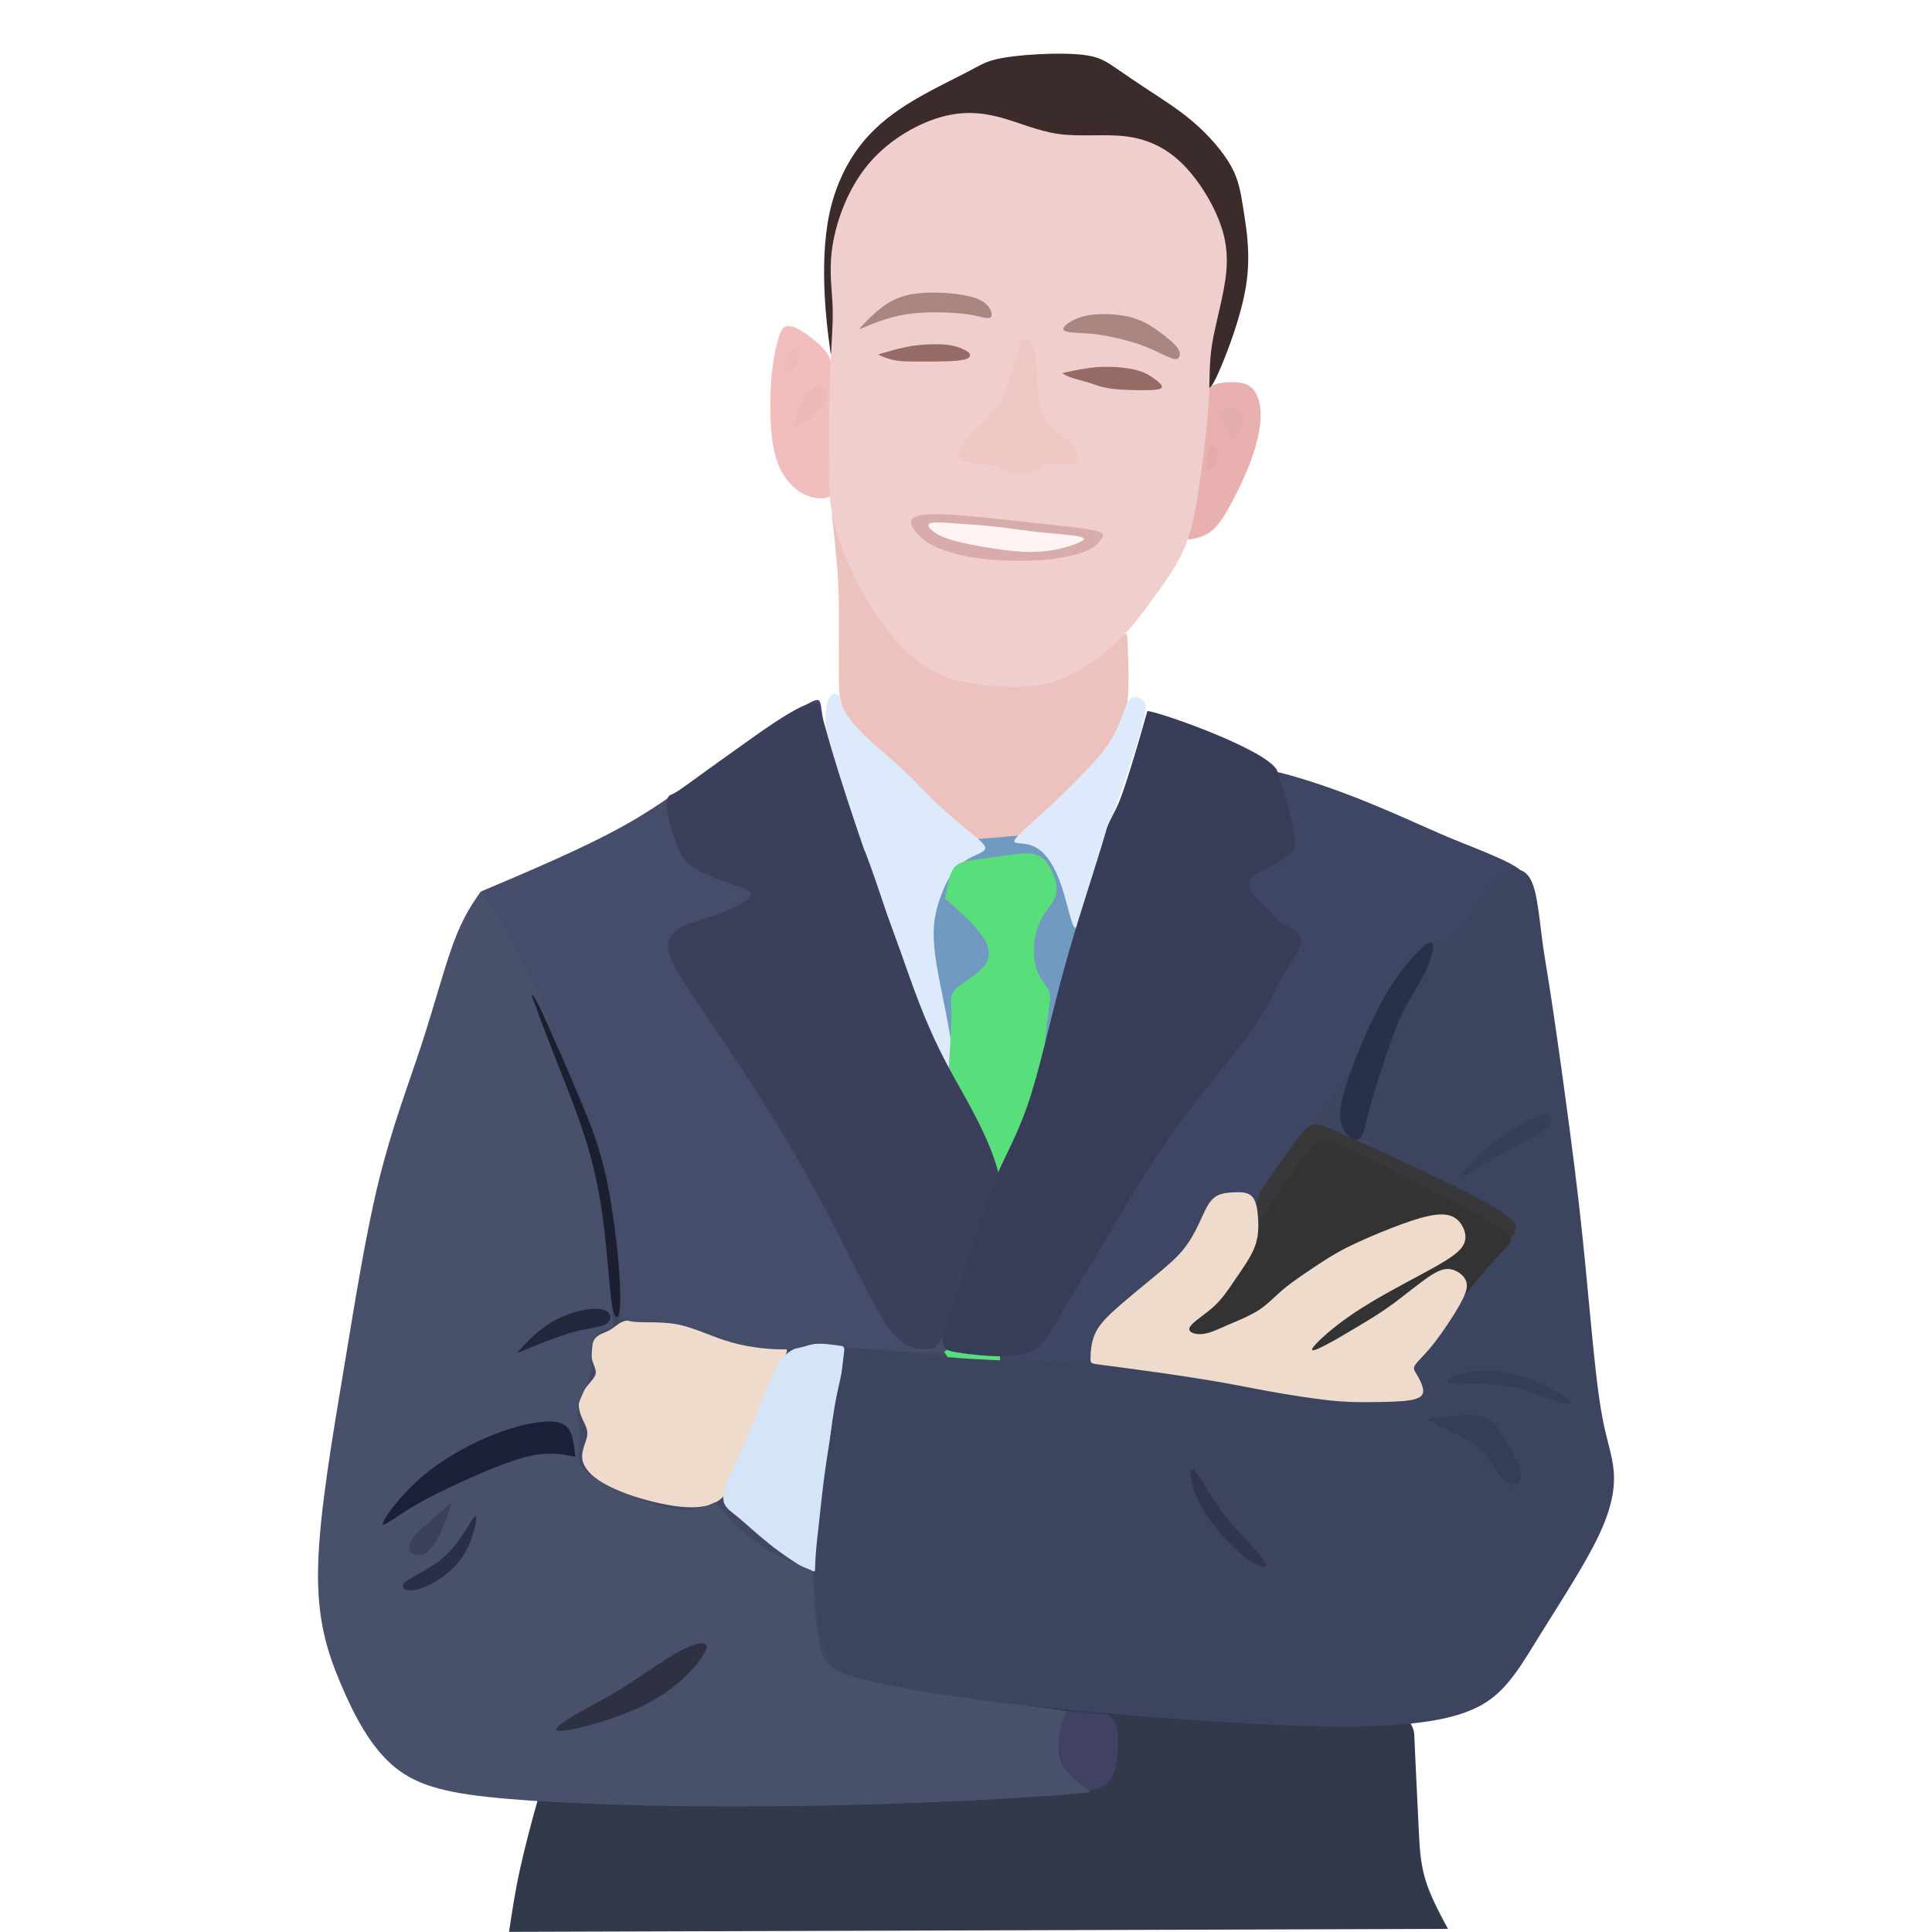 <?xml version="1.0" encoding="UTF-8" standalone="no"?>
<!-- Created with Inkscape (http://www.inkscape.org/) -->

<svg
   version="1.1"
   id="svg2"
   width="180"
   height="180"
   viewBox="0 0 180 180"
   sodipodi:docname="4.svg"
   inkscape:version="1.1 (c68e22c387, 2021-05-23)"
   xmlns:inkscape="http://www.inkscape.org/namespaces/inkscape"
   xmlns:sodipodi="http://sodipodi.sourceforge.net/DTD/sodipodi-0.dtd"
   xmlns="http://www.w3.org/2000/svg"
   xmlns:svg="http://www.w3.org/2000/svg">
  <defs
     id="defs6">
    <inkscape:path-effect
       effect="bspline"
       id="path-effect377196"
       is_visible="true"
       lpeversion="1"
       weight="33.333"
       steps="2"
       helper_size="0"
       apply_no_weight="true"
       apply_with_weight="true"
       only_selected="false" />
    <inkscape:path-effect
       effect="bspline"
       id="path-effect368715"
       is_visible="true"
       lpeversion="1"
       weight="33.333"
       steps="2"
       helper_size="0"
       apply_no_weight="true"
       apply_with_weight="true"
       only_selected="false" />
    <inkscape:path-effect
       effect="bspline"
       id="path-effect368711"
       is_visible="true"
       lpeversion="1"
       weight="33.333"
       steps="2"
       helper_size="0"
       apply_no_weight="true"
       apply_with_weight="true"
       only_selected="false" />
    <inkscape:path-effect
       effect="bspline"
       id="path-effect362779"
       is_visible="true"
       lpeversion="1"
       weight="33.333"
       steps="2"
       helper_size="0"
       apply_no_weight="true"
       apply_with_weight="true"
       only_selected="false" />
    <inkscape:path-effect
       effect="bspline"
       id="path-effect354660"
       is_visible="true"
       lpeversion="1"
       weight="33.333"
       steps="2"
       helper_size="0"
       apply_no_weight="true"
       apply_with_weight="true"
       only_selected="false" />
    <inkscape:path-effect
       effect="bspline"
       id="path-effect344439"
       is_visible="true"
       lpeversion="1"
       weight="33.333"
       steps="2"
       helper_size="0"
       apply_no_weight="true"
       apply_with_weight="true"
       only_selected="false" />
    <inkscape:path-effect
       effect="bspline"
       id="path-effect329148"
       is_visible="true"
       lpeversion="1"
       weight="33.333"
       steps="2"
       helper_size="0"
       apply_no_weight="true"
       apply_with_weight="true"
       only_selected="false" />
    <inkscape:path-effect
       effect="bspline"
       id="path-effect313204"
       is_visible="true"
       lpeversion="1"
       weight="33.333"
       steps="2"
       helper_size="0"
       apply_no_weight="true"
       apply_with_weight="true"
       only_selected="false" />
    <inkscape:path-effect
       effect="bspline"
       id="path-effect307167"
       is_visible="true"
       lpeversion="1"
       weight="33.333"
       steps="2"
       helper_size="0"
       apply_no_weight="true"
       apply_with_weight="true"
       only_selected="false" />
    <inkscape:path-effect
       effect="bspline"
       id="path-effect300225"
       is_visible="true"
       lpeversion="1"
       weight="33.333"
       steps="2"
       helper_size="0"
       apply_no_weight="true"
       apply_with_weight="true"
       only_selected="false" />
    <inkscape:path-effect
       effect="bspline"
       id="path-effect293700"
       is_visible="true"
       lpeversion="1"
       weight="33.333"
       steps="2"
       helper_size="0"
       apply_no_weight="true"
       apply_with_weight="true"
       only_selected="false" />
    <inkscape:path-effect
       effect="bspline"
       id="path-effect286916"
       is_visible="true"
       lpeversion="1"
       weight="33.333"
       steps="2"
       helper_size="0"
       apply_no_weight="true"
       apply_with_weight="true"
       only_selected="false" />
    <inkscape:path-effect
       effect="bspline"
       id="path-effect273640"
       is_visible="true"
       lpeversion="1"
       weight="33.333"
       steps="2"
       helper_size="0"
       apply_no_weight="true"
       apply_with_weight="true"
       only_selected="false" />
    <inkscape:path-effect
       effect="bspline"
       id="path-effect263251"
       is_visible="true"
       lpeversion="1"
       weight="33.333"
       steps="2"
       helper_size="0"
       apply_no_weight="true"
       apply_with_weight="true"
       only_selected="false" />
    <inkscape:path-effect
       effect="bspline"
       id="path-effect252137"
       is_visible="true"
       lpeversion="1"
       weight="33.333"
       steps="2"
       helper_size="0"
       apply_no_weight="true"
       apply_with_weight="true"
       only_selected="false" />
    <inkscape:path-effect
       effect="bspline"
       id="path-effect237054"
       is_visible="true"
       lpeversion="1"
       weight="33.333"
       steps="2"
       helper_size="0"
       apply_no_weight="true"
       apply_with_weight="true"
       only_selected="false" />
    <inkscape:path-effect
       effect="bspline"
       id="path-effect229658"
       is_visible="true"
       lpeversion="1"
       weight="33.333"
       steps="2"
       helper_size="0"
       apply_no_weight="true"
       apply_with_weight="true"
       only_selected="false" />
    <inkscape:path-effect
       effect="bspline"
       id="path-effect225081"
       is_visible="true"
       lpeversion="1"
       weight="33.333"
       steps="2"
       helper_size="0"
       apply_no_weight="true"
       apply_with_weight="true"
       only_selected="false" />
    <inkscape:path-effect
       effect="bspline"
       id="path-effect214456"
       is_visible="true"
       lpeversion="1"
       weight="33.333"
       steps="2"
       helper_size="0"
       apply_no_weight="true"
       apply_with_weight="true"
       only_selected="false" />
    <inkscape:path-effect
       effect="bspline"
       id="path-effect209466"
       is_visible="true"
       lpeversion="1"
       weight="33.333"
       steps="2"
       helper_size="0"
       apply_no_weight="true"
       apply_with_weight="true"
       only_selected="false" />
    <inkscape:path-effect
       effect="bspline"
       id="path-effect204164"
       is_visible="true"
       lpeversion="1"
       weight="33.333"
       steps="2"
       helper_size="0"
       apply_no_weight="true"
       apply_with_weight="true"
       only_selected="false" />
    <inkscape:path-effect
       effect="bspline"
       id="path-effect200305"
       is_visible="true"
       lpeversion="1"
       weight="33.333"
       steps="2"
       helper_size="0"
       apply_no_weight="true"
       apply_with_weight="true"
       only_selected="false" />
    <inkscape:path-effect
       effect="bspline"
       id="path-effect196524"
       is_visible="true"
       lpeversion="1"
       weight="33.333"
       steps="2"
       helper_size="0"
       apply_no_weight="true"
       apply_with_weight="true"
       only_selected="false" />
    <inkscape:path-effect
       effect="bspline"
       id="path-effect190838"
       is_visible="true"
       lpeversion="1"
       weight="33.333"
       steps="2"
       helper_size="0"
       apply_no_weight="true"
       apply_with_weight="true"
       only_selected="false" />
    <inkscape:path-effect
       effect="bspline"
       id="path-effect186811"
       is_visible="true"
       lpeversion="1"
       weight="33.333"
       steps="2"
       helper_size="0"
       apply_no_weight="true"
       apply_with_weight="true"
       only_selected="false" />
    <inkscape:path-effect
       effect="bspline"
       id="path-effect179537"
       is_visible="true"
       lpeversion="1"
       weight="33.333"
       steps="2"
       helper_size="0"
       apply_no_weight="true"
       apply_with_weight="true"
       only_selected="false" />
    <inkscape:path-effect
       effect="bspline"
       id="path-effect168845"
       is_visible="true"
       lpeversion="1"
       weight="33.333"
       steps="2"
       helper_size="0"
       apply_no_weight="true"
       apply_with_weight="true"
       only_selected="false" />
    <inkscape:path-effect
       effect="bspline"
       id="path-effect164533"
       is_visible="true"
       lpeversion="1"
       weight="33.333"
       steps="2"
       helper_size="0"
       apply_no_weight="true"
       apply_with_weight="true"
       only_selected="false" />
    <inkscape:path-effect
       effect="bspline"
       id="path-effect154977"
       is_visible="true"
       lpeversion="1"
       weight="33.333"
       steps="2"
       helper_size="0"
       apply_no_weight="true"
       apply_with_weight="true"
       only_selected="false" />
    <inkscape:path-effect
       effect="bspline"
       id="path-effect146494"
       is_visible="true"
       lpeversion="1"
       weight="33.333"
       steps="2"
       helper_size="0"
       apply_no_weight="true"
       apply_with_weight="true"
       only_selected="false" />
    <inkscape:path-effect
       effect="bspline"
       id="path-effect141502"
       is_visible="true"
       lpeversion="1"
       weight="33.333"
       steps="2"
       helper_size="0"
       apply_no_weight="true"
       apply_with_weight="true"
       only_selected="false" />
    <inkscape:path-effect
       effect="bspline"
       id="path-effect132849"
       is_visible="true"
       lpeversion="1"
       weight="33.333"
       steps="2"
       helper_size="0"
       apply_no_weight="true"
       apply_with_weight="true"
       only_selected="false" />
    <inkscape:path-effect
       effect="bspline"
       id="path-effect128717"
       is_visible="true"
       lpeversion="1"
       weight="33.333"
       steps="2"
       helper_size="0"
       apply_no_weight="true"
       apply_with_weight="true"
       only_selected="false" />
    <inkscape:path-effect
       effect="bspline"
       id="path-effect125248"
       is_visible="true"
       lpeversion="1"
       weight="33.333"
       steps="2"
       helper_size="0"
       apply_no_weight="true"
       apply_with_weight="true"
       only_selected="false" />
    <inkscape:path-effect
       effect="bspline"
       id="path-effect111530"
       is_visible="true"
       lpeversion="1"
       weight="33.333"
       steps="2"
       helper_size="0"
       apply_no_weight="true"
       apply_with_weight="true"
       only_selected="false" />
    <inkscape:path-effect
       effect="bspline"
       id="path-effect95643"
       is_visible="true"
       lpeversion="1"
       weight="33.333"
       steps="2"
       helper_size="0"
       apply_no_weight="true"
       apply_with_weight="true"
       only_selected="false" />
    <inkscape:path-effect
       effect="bspline"
       id="path-effect82063"
       is_visible="true"
       lpeversion="1"
       weight="33.333"
       steps="2"
       helper_size="0"
       apply_no_weight="true"
       apply_with_weight="true"
       only_selected="false" />
    <inkscape:path-effect
       effect="bspline"
       id="path-effect70810"
       is_visible="true"
       lpeversion="1"
       weight="33.333"
       steps="2"
       helper_size="0"
       apply_no_weight="true"
       apply_with_weight="true"
       only_selected="false" />
    <inkscape:path-effect
       effect="bspline"
       id="path-effect67940"
       is_visible="true"
       lpeversion="1"
       weight="33.333"
       steps="2"
       helper_size="0"
       apply_no_weight="true"
       apply_with_weight="true"
       only_selected="false" />
    <inkscape:path-effect
       effect="bspline"
       id="path-effect58990"
       is_visible="true"
       lpeversion="1"
       weight="33.333"
       steps="2"
       helper_size="0"
       apply_no_weight="true"
       apply_with_weight="true"
       only_selected="false" />
    <inkscape:path-effect
       effect="bspline"
       id="path-effect50911"
       is_visible="true"
       lpeversion="1"
       weight="33.333"
       steps="2"
       helper_size="0"
       apply_no_weight="true"
       apply_with_weight="true"
       only_selected="false" />
    <inkscape:path-effect
       effect="bspline"
       id="path-effect38820"
       is_visible="true"
       lpeversion="1"
       weight="33.333"
       steps="2"
       helper_size="0"
       apply_no_weight="true"
       apply_with_weight="true"
       only_selected="false" />
    <inkscape:path-effect
       effect="bspline"
       id="path-effect34103"
       is_visible="true"
       lpeversion="1"
       weight="33.333"
       steps="2"
       helper_size="0"
       apply_no_weight="true"
       apply_with_weight="true"
       only_selected="false" />
    <inkscape:path-effect
       effect="bspline"
       id="path-effect17327"
       is_visible="true"
       lpeversion="1"
       weight="33.333"
       steps="2"
       helper_size="0"
       apply_no_weight="true"
       apply_with_weight="true"
       only_selected="false" />
    <inkscape:path-effect
       effect="bspline"
       id="path-effect12794"
       is_visible="true"
       lpeversion="1"
       weight="33.333"
       steps="2"
       helper_size="0"
       apply_no_weight="true"
       apply_with_weight="true"
       only_selected="false" />
    <inkscape:path-effect
       effect="bspline"
       id="path-effect862"
       is_visible="true"
       lpeversion="1"
       weight="33.333"
       steps="2"
       helper_size="0"
       apply_no_weight="true"
       apply_with_weight="true"
       only_selected="false" />
  </defs>
  <sodipodi:namedview
     id="namedview4"
     pagecolor="#ffffff"
     bordercolor="#666666"
     borderopacity="1.0"
     inkscape:pageshadow="2"
     inkscape:pageopacity="0.0"
     inkscape:pagecheckerboard="0"
     showgrid="false"
     inkscape:zoom="2.4983665"
     inkscape:cx="119.47807"
     inkscape:cy="88.057538"
     inkscape:window-width="1920"
     inkscape:window-height="1047"
     inkscape:window-x="-9"
     inkscape:window-y="-9"
     inkscape:window-maximized="1"
     inkscape:current-layer="g8"
     showguides="false"
     fit-margin-top="5"
     fit-margin-right="5"
     fit-margin-left="5"
     fit-margin-bottom="0" />
  <g
     inkscape:groupmode="layer"
     inkscape:label="Image"
     id="g8"
     transform="translate(-111.623,-3.516)">
    <g
       id="g957"
       transform="translate(24.627)">
      <path
         style="fill:#edc2be;fill-opacity:1;stroke:none;stroke-width:1px;stroke-linecap:butt;stroke-linejoin:miter;stroke-opacity:1"
         d="m 178.105,81.947 c 0.69,-0.044 2.07,-0.132 3.147,-0.349 1.077,-0.217 1.85,-0.563 2.957,-1.542 1.107,-0.979 2.548,-2.59 3.71,-3.93 1.162,-1.34 2.045,-2.409 2.735,-3.455 0.689,-1.046 1.185,-2.068 1.379,-3.733 0.194,-1.665 0.085,-3.974 0.031,-5.19 -0.054,-1.216 -0.054,-1.34 -0.325,-1.116 -0.271,0.224 -0.813,0.797 -1.797,1.572 -0.984,0.775 -2.409,1.751 -3.981,2.363 -1.572,0.612 -3.292,0.86 -5.012,0.845 -1.72,-0.015 -3.439,-0.294 -4.996,-0.759 -1.557,-0.465 -2.951,-1.115 -4.4,-2.455 -1.449,-1.34 -2.952,-3.37 -4.16,-5.663 -1.209,-2.293 -2.123,-4.849 -2.565,-6.159 -0.442,-1.31 -0.411,-1.372 -0.287,-0.418 0.124,0.953 0.341,2.921 0.465,4.555 0.124,1.635 0.155,2.936 0.155,4.842 -2e-5,1.906 -0.031,4.416 1.6e-4,5.818 0.031,1.402 0.124,1.697 0.318,2.239 0.194,0.542 0.488,1.332 1.441,2.626 0.953,1.294 2.564,3.091 4.424,4.834 1.859,1.743 3.966,3.432 5.019,4.276 1.053,0.844 1.053,0.844 1.743,0.8 z"
         id="path229656"
         inkscape:path-effect="#path-effect229658"
         inkscape:original-d="m 177.41446,81.99086 c 1.38097,-0.08674 2.76093,-0.174487 4.13989,-0.263231 0.77463,-0.345077 1.54823,-0.691141 2.32084,-1.038211 1.44192,-1.610342 2.88277,-3.221619 4.32265,-4.833928 0.88414,-1.068064 1.76724,-2.137084 2.64937,-3.207126 0.49679,-1.021582 0.99257,-2.044123 1.48736,-3.067685 -0.10746,-2.307557 -0.21591,-4.616021 -0.32536,-6.925532 0.001,-0.122949 0.001,-0.246894 0,-0.371841 -0.54128,0.574266 -1.08354,1.147509 -1.6268,1.719763 -1.42442,0.977102 -2.84978,1.953164 -4.27617,2.928245 -1.7188,0.248899 -3.43853,0.496788 -5.15929,0.743682 -1.7188,-0.277886 -3.43853,-0.556761 -5.15929,-0.836642 -1.39343,-0.649734 -2.7878,-1.300442 -4.18321,-1.952163 -1.50188,-2.028671 -3.00471,-4.05826 -4.50856,-6.088891 -0.91313,-2.555455 -1.82722,-5.111808 -2.74233,-7.669213 0.032,-0.06097 0.063,-0.122947 0.093,-0.18592 0.21791,1.968696 0.43482,3.936313 0.65072,5.90297 0.032,1.302468 0.063,2.603885 0.093,3.904327 -0.03,2.510974 -0.061,5.020848 -0.093,7.529773 0.094,0.295379 0.18692,0.589747 0.27888,0.883121 0.29538,0.791177 0.58975,1.581323 0.88312,2.370484 1.61235,1.798266 3.22362,3.59546 4.83393,5.391689 2.10814,1.68981 4.2152,3.378553 6.32129,5.066329 z" />
      <path
         style="fill:#414864;fill-opacity:1;stroke:none;stroke-width:1px;stroke-linecap:butt;stroke-linejoin:miter;stroke-opacity:1"
         d="m 156.562,80.664 c -6.524,0.397 -13.589,4.673 -18.237,9.601 -4.648,4.927 -6.879,10.505 -8.429,15.866 -1.549,5.361 -2.417,10.505 -2.417,18.159 1.3e-4,7.654 0.868,17.817 4.122,24.541 3.254,6.724 8.894,10.008 16.362,14.161 7.468,4.152 16.764,9.172 24.727,11.651 7.964,2.479 14.595,2.417 20.079,-0.093 5.484,-2.51 9.822,-7.468 13.634,-12.673 3.811,-5.206 7.096,-10.659 10.907,-15.246 3.812,-4.586 8.15,-8.305 10.319,-13.045 2.169,-4.74 2.169,-10.504 1.24,-15.741 -0.929,-5.237 -2.789,-9.947 -5.205,-14.006 -2.417,-4.059 -5.391,-7.468 -8.552,-10.071 -3.161,-2.603 -6.507,-4.4 -10.783,-5.64 -4.276,-1.24 -9.482,-1.921 -14.517,-1.978 -5.035,-0.057 -9.899,0.511 -15.322,-0.945 -5.423,-1.456 -11.404,-4.937 -17.927,-4.539 z"
         id="path377194"
         inkscape:path-effect="#path-effect377196"
         inkscape:original-d="m 157.10267,76.785091 c -7.06397,4.277167 -14.12895,8.553335 -21.19492,12.828502 -2.23009,5.578721 -4.46109,11.156217 -6.69313,16.732827 -0.86664,5.1449 -1.73426,10.28859 -2.60288,15.43139 0.86864,10.16485 1.73625,20.32829 2.60288,30.49093 5.6407,3.28566 11.28017,6.57018 16.91875,9.85378 9.2972,5.02095 18.59303,10.04069 27.88805,15.05954 6.63229,-0.061 13.26331,-0.12294 19.89347,-0.18592 4.33923,-4.95697 8.67728,-9.91475 13.01442,-14.87362 3.28566,-5.45277 6.57019,-10.90633 9.85378,-16.36099 4.33923,-3.71748 8.67728,-7.43581 13.01442,-11.15522 0.001,-5.76265 0.001,-11.52606 0,-17.29059 -1.85824,-4.70908 -3.7174,-9.41896 -5.57761,-14.12994 -2.97378,-3.407611 -5.94845,-6.816082 -8.92417,-10.225621 -3.34563,-1.796266 -6.69213,-3.59346 -10.0397,-5.391689 -5.20487,-0.680722 -10.41054,-1.362416 -15.61731,-2.045124 -4.86321,0.56902 -9.72724,1.137017 -14.59236,1.704025 -5.98035,-3.47983 -11.96146,-6.96052 -17.94369,-10.44228 z" />
      <path
         style="fill:#719ac1;fill-opacity:1;stroke:none;stroke-width:1px;stroke-linecap:butt;stroke-linejoin:miter;stroke-opacity:1"
         d="m 173.193,82.487 c 1.139,-1.007 2.472,-0.728 4.556,-0.798 2.084,-0.07 4.919,-0.488 7.003,-0.48 2.084,0.008 3.416,0.442 4.834,1.24 1.418,0.798 2.92,1.96 3.416,3.967 0.495,2.006 -0.016,4.857 -0.822,7.661 -0.806,2.804 -1.906,5.562 -2.89,7.7 -0.984,2.138 -1.851,3.656 -3.772,4.191 -1.921,0.534 -4.895,0.085 -8.087,-0.194 -3.192,-0.279 -6.6,-0.387 -8.197,-2.022 -1.596,-1.634 -1.379,-4.795 -0.922,-7.661 0.457,-2.866 1.154,-5.438 1.975,-7.871 0.821,-2.433 1.766,-4.726 2.906,-5.733 z"
         id="path164531"
         inkscape:path-effect="#path-effect164533"
         inkscape:original-d="m 172.99886,81.200699 c 1.33342,0.27988 2.66585,0.558761 3.99728,0.836641 2.83634,-0.417329 5.67157,-0.835641 8.50586,-1.254962 1.33346,0.434823 2.66583,0.86862 3.99729,1.301443 1.50388,1.163024 3.00671,2.325003 4.50856,3.486005 -0.51029,2.851835 -1.02156,5.702557 -1.53384,8.552335 -1.09905,2.758873 -2.19906,5.516636 -3.30009,8.273449 -0.86664,1.51938 -1.73425,3.0377 -2.60288,4.55505 -2.97379,-0.44831 -5.94845,-0.89761 -8.92418,-1.34792 -3.4076,-0.10746 -6.81607,-0.21591 -10.22561,-0.32536 0.21791,-3.15971 0.43481,-6.320291 0.65072,-9.481936 0.69821,-2.570949 1.3954,-5.142796 2.0916,-7.715693 0.94611,-2.292064 1.89119,-4.585035 2.83529,-6.879052 z"
         sodipodi:nodetypes="ccccccccccccc" />
      <path
         style="fill:#32394b;fill-opacity:1;stroke:none;stroke-width:1px;stroke-linecap:butt;stroke-linejoin:miter;stroke-opacity:1"
         d="m 136.884,171.961 c -0.325,1.193 -0.976,3.579 -1.441,5.702 -0.465,2.123 -0.744,3.981 -1.022,5.84 0,0 87.476,-0.279 87.476,-0.279 -0.844,-1.577 -1.686,-3.152 -2.139,-4.715 -0.453,-1.563 -0.515,-3.112 -0.592,-4.801 -0.077,-1.689 -0.17,-3.517 -0.244,-5.022 -0.074,-1.505 -0.129,-2.686 -0.157,-3.385 -0.028,-0.699 -0.028,-0.916 -1.722,-3.197 -1.694,-2.281 -5.083,-6.625 -7.429,-8.798 -2.345,-2.173 -3.647,-2.173 -5.506,-2.281 -1.859,-0.108 -4.276,-0.325 -6.315,-0.402 -2.039,-0.076 -3.699,-0.012 -5.606,-0.085 -1.907,-0.072 -4.062,-0.282 -6.215,-0.491 0.418,0.612 0.837,1.225 0.938,1.949 0.1,0.724 -0.117,1.561 -0.274,2.323 -0.157,0.762 -0.255,1.449 -0.784,2.03 -0.528,0.581 -1.488,1.056 -9.248,3.457 -7.76,2.401 -22.321,6.727 -30.02,8.875 -7.699,2.148 -8.535,2.117 -8.954,2.101 -0.419,-0.015 -0.419,-0.015 -0.744,1.178 z"
         id="path154975"
         inkscape:path-effect="#path-effect154977"
         inkscape:original-d="m 137.20919,170.76781 c -0.64972,2.38698 -1.30044,4.77296 -1.95216,7.15793 -0.27788,1.86024 -0.83664,5.57761 -0.83664,5.57761 l 87.47551,-0.27888 c 0,0 -1.68603,-3.15213 -2.53055,-4.72969 -0.061,-1.54834 -0.12295,-3.09767 -0.18592,-4.648 -0.092,-1.82722 -0.18492,-3.65544 -0.27888,-5.48465 -0.0541,-1.18026 -0.1092,-2.36152 -0.1653,-3.54377 0.001,-0.21591 0.001,-0.43281 0,-0.65072 -3.38826,-4.34339 -6.77737,-8.68758 -10.16763,-13.03297 -1.30046,0.001 -2.60185,0.001 -3.90432,0 -2.41602,-0.21592 -4.83288,-0.43281 -7.2509,-0.65072 -1.65948,0.0652 -3.31985,0.12935 -4.98133,0.19253 -2.15262,-0.20817 -6.46073,-0.62748 -6.46073,-0.62748 0,0 0.83763,1.22496 1.25496,1.83596 -0.21591,0.83766 -0.43281,1.67426 -0.65072,2.50993 -0.0969,0.68809 -0.19478,1.37512 -0.29368,2.06122 -0.95845,0.4764 -1.91781,0.95175 -2.87825,1.42615 -14.56056,4.32728 -29.12135,8.65334 -43.68353,12.97851 -0.83566,-0.03 -1.67228,-0.061 -2.50993,-0.093 z"
         sodipodi:nodetypes="sccczzzcccccccccccccs" />
      <path
         style="fill:#eedbcc;fill-opacity:1;stroke:none;stroke-width:1px;stroke-linecap:butt;stroke-linejoin:miter;stroke-opacity:1"
         d="m 153.711,143.473 c 1.495,-0.832 1.933,-2.903 2.853,-5.439 0.92,-2.536 2.323,-5.538 3.073,-7.105 0.75,-1.567 0.849,-1.698 0.428,-1.78 -0.421,-0.082 -1.363,-0.115 -2.338,-0.214 -0.975,-0.099 -1.983,-0.263 -3.21,-0.674 -1.227,-0.411 -2.673,-1.068 -3.878,-1.397 -1.205,-0.329 -2.169,-0.329 -3.084,-0.356 -0.915,-0.027 -1.78,-0.082 -2.367,0.088 -0.587,0.17 -0.893,0.564 -1.348,0.822 -0.454,0.257 -1.057,0.378 -1.402,0.8 -0.346,0.422 -0.433,1.145 -0.334,1.726 0.099,0.581 0.384,1.019 0.4,1.38 0.016,0.361 -0.236,0.646 -0.587,1.062 -0.351,0.416 -0.8,0.964 -0.942,1.545 -0.142,0.581 0.022,1.195 0.258,1.726 0.236,0.531 0.543,0.98 0.476,1.566 -0.066,0.586 -0.504,1.309 -0.477,2.043 0.028,0.734 0.521,1.479 1.578,2.186 1.057,0.706 2.679,1.375 4.766,1.911 2.087,0.537 4.64,0.942 6.134,0.11 z"
         id="path12792"
         inkscape:path-effect="#path-effect12794"
         inkscape:original-d="m 154.76778,144.71067 c 0.43922,-2.06958 0.87743,-4.14013 1.31466,-6.21175 1.40332,-3.00085 2.80559,-6.00259 4.20689,-9.00539 0.0996,-0.13046 0.1982,-0.26193 0.2958,-0.39439 -0.94119,-0.0319 -1.88334,-0.0647 -2.82651,-0.0986 -1.00692,-0.16334 -2.0148,-0.32766 -3.02371,-0.493 -1.44515,-0.65634 -2.89124,-1.31365 -4.33836,-1.97198 -0.9631,10e-4 -1.92716,10e-4 -2.89224,0 -0.8645,-0.0538 -1.72996,-0.10855 -2.59644,-0.16433 -0.30576,0.3954 -0.61251,0.78979 -0.92026,1.18319 -0.60156,0.12151 -1.2041,0.24202 -1.80765,0.36153 -0.0866,0.72407 -0.17429,1.44712 -0.26293,2.16918 0.28584,0.43923 0.57068,0.87744 0.85452,1.31465 -0.25098,0.28585 -0.50295,0.57069 -0.75592,0.85453 -0.44819,0.54878 -0.89735,1.09655 -1.34753,1.64332 0.16534,0.61452 0.32967,1.22801 0.493,1.84052 0.30776,0.45018 0.61451,0.89934 0.92026,1.34752 -0.43723,0.72407 -0.87544,1.44712 -1.31466,2.16918 0.49401,0.74599 0.98699,1.49094 1.47899,2.23491 1.62244,0.6693 3.24382,1.33757 4.86422,2.00485 2.55368,0.40636 5.10625,0.81171 7.65787,1.21606 z"
         sodipodi:nodetypes="ccccccccccccccccccccc" />
      <path
         style="fill:#d3e5f6;fill-opacity:1;stroke:none;stroke-width:1px;stroke-linecap:butt;stroke-linejoin:miter;stroke-opacity:1"
         d="m 160.257,129.669 c 0.592,-0.504 1.381,-0.767 2.236,-0.899 0.855,-0.131 1.775,-0.131 2.4,-0.054 0.625,0.077 0.953,0.23 0.777,1.414 -0.176,1.183 -0.855,3.396 -1.271,6.902 -0.416,3.506 -0.57,8.304 -0.832,10.703 -0.262,2.399 -0.635,2.399 -1.5,1.939 -0.865,-0.46 -2.224,-1.38 -3.407,-2.322 -1.183,-0.942 -2.191,-1.906 -2.997,-2.558 -0.806,-0.652 -1.41,-0.991 -1.257,-2.021 0.153,-1.03 1.064,-2.75 1.935,-4.717 0.872,-1.967 1.704,-4.179 2.318,-5.659 0.614,-1.479 1.008,-2.224 1.6,-2.728 z"
         id="path17325"
         inkscape:path-effect="#path-effect17327"
         inkscape:original-d="m 160.05927,129.4278 c 0.78979,-0.26193 1.57858,-0.52486 2.36638,-0.78879 0.92127,10e-4 1.84151,10e-4 2.76077,0 0.32967,0.15438 0.65833,0.30775 0.98599,0.46013 -0.67825,2.21405 -1.35747,4.427 -2.03771,6.63901 -0.15238,4.79958 -0.30575,9.59798 -0.46013,14.39547 -0.37149,0.001 -0.74397,0.001 -1.11746,0 -1.3575,-0.91928 -2.71595,-1.83952 -4.07543,-2.76078 -1.00692,-0.96309 -2.0148,-1.92716 -3.02371,-2.89224 -0.60322,-0.33845 -1.20741,-0.67789 -1.81262,-1.01834 0.91198,-1.71922 1.82292,-3.43936 2.73288,-5.16054 0.83363,-2.21204 1.66623,-4.425 2.49785,-6.639 0.3954,-0.74399 0.78979,-1.48895 1.18319,-2.23492 z" />
      <path
         style="fill:#dceafb;fill-opacity:1;stroke:none;stroke-width:1px;stroke-linecap:butt;stroke-linejoin:miter;stroke-opacity:1"
         d="m 163.96,69.535 c -0.176,1.348 0.065,3.868 0.701,6.07 0.636,2.202 1.665,4.086 2.728,6.738 1.063,2.651 2.158,6.069 3.549,10.528 1.391,4.459 3.078,9.958 3.944,11.974 0.865,2.016 0.909,0.548 0.909,-0.844 3e-5,-1.391 -0.044,-2.706 -0.427,-4.864 -0.383,-2.158 -1.106,-5.16 -1.315,-7.296 -0.208,-2.137 0.098,-3.407 0.526,-4.624 0.427,-1.216 0.975,-2.377 1.786,-3.101 0.811,-0.723 1.885,-1.008 2.268,-1.314 0.384,-0.306 0.077,-0.635 -0.767,-1.347 -0.844,-0.712 -2.224,-1.808 -3.374,-2.881 -1.15,-1.074 -2.071,-2.125 -3.221,-3.21 -1.15,-1.085 -2.531,-2.202 -3.561,-3.177 -1.03,-0.975 -1.709,-1.808 -2.049,-2.509 -0.34,-0.701 -0.34,-1.271 -0.636,-1.469 -0.295,-0.198 -0.887,-0.023 -1.063,1.326 z"
         id="path34101"
         inkscape:path-effect="#path-effect34103"
         inkscape:original-d="m 163.5431,68.362069 c 0.24202,2.520756 0.48304,5.040512 0.72306,7.559267 1.03084,1.885377 2.06063,3.769678 3.08944,5.653018 1.09657,3.419171 2.1921,6.837206 3.28664,10.25431 1.68818,5.500751 3.37528,11.000286 5.06142,16.498926 0.0448,-1.46706 0.0886,-2.93507 0.13147,-4.4041 -0.0428,-1.31368 -0.0866,-2.62831 -0.13147,-3.943964 -0.72207,-3.000856 -1.44512,-6.002592 -2.16918,-9.005388 0.30776,-1.269859 0.61451,-2.540667 0.92026,-3.8125 0.54879,-1.160302 1.09655,-2.321557 1.64332,-3.483836 1.07466,-0.283848 2.14827,-0.568684 3.22091,-0.854526 -0.30576,-0.32767 -0.61251,-0.656328 -0.92026,-0.985991 -1.37942,-1.094568 -2.75978,-2.190092 -4.14117,-3.286638 -0.91927,-1.050746 -1.83951,-2.102449 -2.76077,-3.155173 -1.37942,-1.116479 -2.75978,-2.233914 -4.14117,-3.35237 -0.67825,-0.831632 -1.35747,-1.66423 -2.03771,-2.497845 0.001,-0.568696 0.001,-1.138368 0,-1.709052 -0.59061,0.176291 -1.18219,0.351575 -1.77479,0.525862 z" />
      <path
         style="fill:#dceafb;fill-opacity:1;stroke:none;stroke-width:1px;stroke-linecap:butt;stroke-linejoin:miter;stroke-opacity:1"
         d="m 181.554,81.728 c 0.241,-0.416 1.336,-1.337 2.574,-2.465 1.238,-1.128 2.618,-2.465 3.812,-3.703 1.194,-1.238 2.202,-2.377 2.87,-3.648 0.668,-1.271 0.997,-2.673 1.425,-3.21 0.428,-0.537 0.954,-0.208 1.249,0.099 0.295,0.307 0.361,0.592 0.065,1.797 -0.296,1.205 -0.953,3.33 -1.733,5.608 -0.78,2.278 -1.682,4.709 -2.403,6.897 -0.722,2.188 -1.262,4.133 -1.62,5.391 -0.358,1.257 -0.533,1.827 -0.809,1.228 -0.275,-0.599 -0.651,-2.368 -1.112,-3.724 -0.461,-1.355 -1.009,-2.298 -1.579,-2.901 -0.569,-0.603 -1.161,-0.866 -1.764,-0.954 -0.603,-0.088 -1.216,-3.3e-4 -0.976,-0.417 z"
         id="path38818"
         inkscape:path-effect="#path-effect38820"
         inkscape:original-d="m 180.69935,82.231681 c 1.09655,-0.919259 2.1921,-1.839517 3.28664,-2.760776 1.38142,-1.335593 2.76178,-2.672132 4.14117,-4.009698 1.00892,-1.138391 2.0168,-2.277736 3.0237,-3.418103 0.32967,-1.401327 0.65833,-2.803598 0.98599,-4.206897 0.52688,0.32967 1.05273,0.658328 1.57759,0.985991 0.0667,0.285848 0.13247,0.570684 0.1972,0.854526 -0.65634,2.126402 -1.31366,4.251719 -1.97198,6.376078 -0.90113,2.432059 -1.8032,4.862978 -2.70633,7.293033 -0.53991,1.946246 -1.08079,3.891384 -1.6227,5.835634 -0.17429,0.570695 -0.34957,1.140357 -0.52586,1.709051 -0.37461,-1.767856 -0.7502,-3.536645 -1.1268,-5.306468 -0.54678,-0.941189 -1.09454,-1.883339 -1.64331,-2.826509 -0.59061,-0.261936 -1.18219,-0.524862 -1.77479,-0.788793 -0.61252,0.08865 -1.22601,0.176287 -1.84052,0.262931 z"
         sodipodi:nodetypes="ccccccccccccccc" />
      <path
         style="fill:#58de7b;fill-opacity:1;stroke:none;stroke-width:1px;stroke-linecap:butt;stroke-linejoin:miter;stroke-opacity:1"
         d="m 175.046,87.227 c 0,0 0,0 0.088,-0.515 0.088,-0.515 0.263,-1.544 0.603,-2.136 0.34,-0.592 0.844,-0.745 1.578,-0.877 0.734,-0.131 1.698,-0.241 2.761,-0.394 1.063,-0.153 2.224,-0.351 3.024,-0.251 0.8,0.099 1.238,0.494 1.643,1.162 0.405,0.668 0.778,1.611 0.69,2.366 -0.088,0.755 -0.636,1.325 -1.074,1.983 -0.438,0.658 -0.767,1.403 -0.931,2.312 -0.164,0.91 -0.164,1.983 0.11,2.838 0.274,0.855 0.822,1.49 1.085,1.939 0.262,0.449 0.241,0.712 0.109,1.753 -0.131,1.041 -0.372,2.859 -0.938,8.274 -0.566,5.415 -1.456,14.426 -1.934,19.238 -0.478,4.812 -0.544,5.426 -1.244,5.743 -0.701,0.317 -2.037,0.339 -3.067,0.23 -1.03,-0.109 -1.753,-0.35 -2.279,-0.974 -0.526,-0.624 -0.855,-1.632 -1.096,-2.552 -0.241,-0.92 -0.394,-1.753 -0.114,-6.434 0.281,-4.681 0.996,-13.21 1.32,-17.858 0.325,-4.648 0.259,-5.415 0.226,-6.006 -0.033,-0.592 -0.033,-1.008 0.614,-1.567 0.647,-0.559 1.939,-1.26 2.531,-2.06 0.591,-0.799 0.482,-1.697 -0.252,-2.749 -0.734,-1.052 -2.092,-2.257 -2.772,-2.86 -0.68,-0.603 -0.68,-0.603 -0.68,-0.603 z"
         id="path50909"
         inkscape:path-effect="#path-effect50911"
         inkscape:original-d="m 175.04634,87.227371 c 0.001,10e-4 0.001,10e-4 0,0 0.17629,-1.028834 0.35157,-2.058627 0.52586,-3.08944 0.50496,-0.152379 1.0089,-0.305753 1.51185,-0.460129 0.9651,-0.108557 1.92916,-0.218109 2.89224,-0.328664 1.16231,-0.196202 2.32356,-0.393397 3.48384,-0.591595 0.43923,0.395405 0.87744,0.789793 1.31465,1.18319 0.3735,0.943188 0.74598,1.885339 1.11746,2.826508 -0.54678,0.570696 -1.09454,1.140368 -1.64332,1.709052 -0.32767,0.745986 -0.65632,1.490943 -0.98599,2.234914 10e-4,1.074657 10e-4,2.14827 0,3.220905 0.54879,0.63643 1.09655,1.271834 1.64332,1.90625 -0.0209,0.263936 -0.0428,0.526862 -0.0657,0.788793 -0.24003,1.819643 -0.48104,3.638215 -0.72306,5.455815 -0.8892,9.01222 -1.77935,18.02289 -2.67055,27.03305 -0.0647,0.61452 -0.13047,1.228 -0.1972,1.84052 -1.33559,0.0229 -2.67212,0.0448 -4.0097,0.0657 -0.72207,-0.24002 -1.44511,-0.48103 -2.16918,-0.72306 -0.32767,-1.00692 -0.65632,-2.01478 -0.98599,-3.0237 -0.15238,-0.83163 -0.30575,-1.66422 -0.46013,-2.49785 0.71591,-8.52814 1.43079,-17.05695 2.14469,-25.586927 -0.0647,-0.765898 -0.13047,-1.532765 -0.1972,-2.300647 0.001,-0.415315 0.001,-0.831615 0,-1.248922 1.29377,-0.700164 2.58649,-1.401299 3.87823,-2.103448 -0.10856,-0.897366 -0.21811,-1.795696 -0.32866,-2.695043 -1.35751,-1.204125 -2.71596,-2.409202 -4.07543,-3.615302 z"
         sodipodi:nodetypes="ccccccccccccccccccccccccccc" />
      <path
         style="opacity:1;fill:#464d6a;fill-opacity:1;stroke:none;stroke-width:1px;stroke-linecap:butt;stroke-linejoin:miter;stroke-opacity:1"
         d="m 131.771,86.592 c 4.787,-2.03 9.575,-4.059 13.224,-6.081 3.649,-2.022 6.158,-4.036 9.025,-6.066 2.866,-2.03 6.089,-4.075 7.716,-5.05 1.627,-0.975 1.658,-0.882 1.813,0.295 0.155,1.177 0.434,3.439 1.286,6.151 0.852,2.711 2.278,5.872 3.796,10.117 1.518,4.245 3.13,9.575 4.741,14.765 1.611,5.19 3.223,10.241 3.563,15.013 0.341,4.772 -0.589,9.265 -1.069,11.526 -0.48,2.262 -0.511,2.293 -1.998,2.246 -1.487,-0.046 -4.431,-0.17 -6.538,-0.372 -2.107,-0.201 -3.377,-0.48 -4.215,-0.434 -0.837,0.046 -1.24,0.418 -2.541,0.511 -1.301,0.093 -3.501,-0.093 -5.391,-0.619 -1.89,-0.526 -3.47,-1.394 -5.159,-1.704 -1.689,-0.31 -3.486,-0.062 -4.432,-0.31 -0.945,-0.247 -1.038,-0.991 -1.131,-2.385 -0.093,-1.394 -0.186,-3.44 -0.341,-5.562 -0.155,-2.123 -0.372,-4.323 -1.053,-6.894 -0.682,-2.572 -1.828,-5.516 -2.758,-7.778 -0.93,-2.262 -1.642,-3.842 -2.355,-5.424"
         id="path860"
         inkscape:path-effect="#path-effect862"
         inkscape:original-d="m 131.771,86.592389 c 0,0 9.57579,-4.058221 14.36233,-6.088891 2.51097,-2.013178 5.02085,-4.027274 7.52977,-6.042411 3.22369,-2.044164 6.44624,-4.089247 9.66786,-6.13537 0.032,0.09396 0.063,0.18692 0.093,0.27888 0.27989,2.263076 0.55876,4.525061 0.83664,6.786092 1.42642,3.161708 2.85178,6.322291 4.27617,9.481936 1.61234,5.330822 3.22362,10.660432 4.83393,15.989145 1.61234,5.05194 3.22362,10.10267 4.83392,15.15251 -0.92862,4.49416 -1.8582,8.98715 -2.7888,13.47922 -0.03,0.032 -0.061,0.063 -0.093,0.093 -2.9428,-0.12295 -5.88648,-0.24689 -8.83122,-0.37184 -1.26948,-0.27789 -2.53991,-0.55676 -3.81136,-0.83664 -0.40184,0.37285 -0.80466,0.74468 -1.20848,1.11552 -2.19911,-0.18492 -4.39912,-0.37084 -6.60018,-0.55776 -1.57935,-0.86665 -3.15964,-1.73426 -4.74096,-2.60288 -1.79627,0.24889 -3.59346,0.49678 -5.39169,0.74368 -0.092,-0.7427 -0.18492,-1.48637 -0.27888,-2.23105 -0.092,-2.04416 -0.18492,-4.08924 -0.27888,-6.13537 -0.21592,-2.1991 -0.43282,-4.39911 -0.65072,-6.60017 -1.14554,-2.9428 -2.29202,-5.88648 -3.43953,-8.83121 -0.71171,-1.57936 -1.42439,-3.15965 -2.13808,-4.740972"
         sodipodi:nodetypes="cccccccccccccccccccccc" />
      <path
         style="color:#000000;fill:#3f4663;stroke-width:1px;-inkscape-stroke:none"
         d="m 182.171,123.607 c -1.797,4.865 -2.696,6.538 -1.394,7.963 1.302,1.425 4.804,2.603 9.25,1.843 4.446,-0.76 9.838,-3.455 13.835,-7.406 3.997,-3.951 6.6,-9.156 9.048,-13.649 2.448,-4.493 4.741,-8.273 7.049,-12.364 2.309,-4.09 4.632,-8.49 6.011,-11.171 1.379,-2.68 3.695,-3.176 2.782,-4.137 -0.913,-0.961 -5.058,-2.386 -7.521,-3.47 -2.463,-1.085 -5.128,-2.293 -7.707,-3.309 -2.579,-1.016 -5.072,-1.839 -7.101,-2.366 -2.03,-0.527 -3.596,-0.757 -4.38,0.259 -0.784,1.016 -0.784,3.278 -1.528,6.764 -0.744,3.486 -2.231,8.196 -4.214,11.743 -1.983,3.548 -4.462,5.934 -7.049,11.155 -2.588,5.222 -5.283,13.278 -7.081,18.143 z"
         id="path225079"
         sodipodi:nodetypes="ssssssssssssssss" />
      <path
         style="color:#000000;fill:#3c3f5b;stroke-width:1px;-inkscape-stroke:none"
         d="m 174.116,129.132 c -0.991,0.09 -1.983,0.179 -2.944,-0.473 -0.961,-0.652 -1.891,-2.046 -3.146,-4.401 -1.255,-2.355 -2.835,-5.671 -4.695,-9.126 -1.859,-3.455 -3.997,-7.049 -6.29,-10.597 -2.293,-3.548 -4.741,-7.049 -6.259,-9.42 -1.518,-2.37 -2.107,-3.61 -0.976,-4.773 1.131,-1.163 6.216,-1.787 7.15,-3.42 0.489,-0.854 -5.579,-1.429 -6.644,-4.052 -0.964,-2.374 -1.662,-5.015 -0.805,-5.311 1.798,-0.62 13.318,-10.424 13.85,-8.279 1.875,7.554 6.42,19.776 7.535,22.875 1.115,3.099 2.169,6.414 4.27,10.399 2.101,3.984 5.25,8.637 5.25,13.178 -1.9e-4,4.541 -3.148,8.97 -6.296,13.399"
         id="path70808"
         sodipodi:nodetypes="csssssssssssssc" />
      <path
         style="fill:#373d59;fill-opacity:1;stroke:none;stroke-width:1px;stroke-linecap:butt;stroke-linejoin:miter;stroke-opacity:1"
         d="m 191.033,78.743 c 0.843,-1.676 2.86,-8.985 2.86,-8.985 1.09,0.07 10.924,3.516 12.066,5.487 0,0 1.962,5.596 1.634,7.436 -2.23,2.045 -4.018,1.95 -4.193,3.101 -0.175,1.151 1.458,1.903 2.319,3.179 0.407,0.603 2.361,1.182 2.462,1.954 0.113,0.863 -0.916,2.397 -1.545,3.262 -0.962,1.633 -1.299,2.964 -3.078,5.424 -1.779,2.46 -4.627,5.725 -7.092,9.154 -2.465,3.429 -4.547,7.023 -6.343,10.046 -1.797,3.024 -3.309,5.478 -4.349,7.242 -1.041,1.764 -1.61,2.837 -2.716,3.363 -1.106,0.526 -2.749,0.504 -4.031,0.427 -1.282,-0.077 -2.202,-0.208 -2.96,-0.334 -0.758,-0.126 -1.353,-0.247 -1.222,-1.342 0.131,-1.095 0.989,-3.166 1.856,-5.811 0.867,-2.646 1.744,-5.866 2.773,-8.408 1.03,-2.542 2.213,-4.404 3.276,-7.515 1.063,-3.111 2.005,-7.471 3.078,-11.503 1.074,-4.032 2.279,-7.735 3.028,-10.096 0.749,-2.362 1.042,-3.382 1.189,-3.893 0.147,-0.511 0.147,-0.511 0.99,-2.187 z"
         id="path67938"
         sodipodi:nodetypes="scscccsccccccccccccccss" />
      <path
         style="opacity:1;fill:#49506c;fill-opacity:1;stroke:none;stroke-width:1px;stroke-linecap:butt;stroke-linejoin:miter;stroke-opacity:1"
         d="m 144.135,127.169 c -0.449,-5.546 -0.899,-11.092 -2.309,-16.96 -1.411,-5.868 -3.783,-12.056 -5.619,-16.046 -1.836,-3.99 -3.136,-5.781 -4.435,-7.572 -0.821,1.193 -1.642,2.386 -2.518,4.749 -0.875,2.363 -1.805,5.895 -3.013,9.583 -1.209,3.687 -2.696,7.53 -3.92,12.472 -1.224,4.943 -2.185,10.985 -3.269,17.508 -1.085,6.523 -2.293,13.526 -2.417,18.515 -0.124,4.989 0.837,7.964 2.092,10.939 1.255,2.975 2.804,5.949 5.02,7.777 2.216,1.828 5.098,2.509 10.505,2.974 5.407,0.465 13.34,0.713 21.164,0.713 7.824,-3e-5 15.54,-0.248 21.117,-0.511 5.578,-0.263 9.017,-0.542 10.675,-0.682 1.658,-0.139 1.534,-0.139 0.852,-0.619 -0.682,-0.48 -1.921,-1.44 -2.301,-2.699 -0.38,-1.259 0.1,-2.817 0.581,-4.374 -6.988,-0.984 -13.974,-1.968 -17.84,-2.753 -3.866,-0.786 -4.609,-1.375 -5.059,-3.063 -0.45,-1.689 -0.605,-4.479 -0.76,-7.267 -1.828,-0.744 -3.655,-1.487 -5.161,-2.552 -1.506,-1.065 -2.69,-2.452 -3.874,-3.838 -0.955,0.457 -1.909,0.913 -3.796,0.615 -1.887,-0.298 -4.707,-1.352 -6.427,-2.235 -1.72,-0.883 -2.34,-1.596 -2.495,-2.386 -0.155,-0.79 0.154,-1.658 0.124,-2.448 -0.031,-0.79 -0.402,-1.502 -0.233,-2.368 0.169,-0.866 0.879,-1.883 1.138,-3.047 0.26,-1.164 0.068,-2.474 0.356,-3.236 0.288,-0.762 1.056,-0.975 1.822,-1.188"
         id="path95641"
         inkscape:path-effect="#path-effect95643"
         inkscape:original-d="m 144.13473,127.1695 c -0.44831,-5.54563 -0.89762,-11.09225 -1.34793,-16.63987 -2.37154,-6.18772 -4.74394,-12.376056 -7.11749,-18.565773 -1.29846,-1.789526 -3.89831,-5.371468 -3.89831,-5.371468 0,0 -1.64128,2.386977 -2.46342,3.578965 -0.92862,3.533557 -1.8582,7.065972 -2.7888,10.597456 -1.4864,3.84343 -2.97373,7.68571 -4.46209,11.52706 -0.95961,6.04353 -1.92018,12.08582 -2.88177,18.12723 -1.2075,7.00414 -2.41596,14.007 -3.62544,21.009 0.9616,2.97578 1.92217,5.95045 2.88176,8.92417 1.55037,2.97579 3.09967,5.95045 4.64801,8.92418 2.88282,0.68272 5.76453,1.36441 8.6453,2.04512 7.93375,0.2489 15.8662,0.49679 23.7978,0.74368 7.71684,-0.24689 15.43238,-0.49478 23.14708,-0.74368 3.44059,-0.27788 6.88005,-0.55676 10.31857,-0.83664 -0.12295,10e-4 -0.24689,10e-4 -0.37184,0 -1.23849,-0.95961 -2.47794,-1.92018 -3.7184,-2.88176 0.4813,-1.55612 1.44088,-4.67125 1.44088,-4.67125 0,0 -13.97401,-1.96666 -20.96252,-2.95149 -0.74269,-0.58776 -1.48636,-1.17649 -2.23104,-1.76624 -0.15394,-2.78786 -0.4648,-8.36641 -0.4648,-8.36641 0,0 -3.65544,-1.48637 -5.48465,-2.23105 -1.18245,-1.38518 -3.55028,-4.15847 -3.55028,-4.15847 0,0 -1.90831,0.91411 -2.86397,1.36967 -2.81885,-1.05257 -5.63859,-2.1061 -8.45938,-3.16065 -0.61874,-0.71171 -1.23847,-1.42439 -1.8592,-2.13808 0.31087,-0.86665 0.62073,-1.73426 0.9296,-2.60289 -0.37085,-0.7117 -0.74242,-1.42389 -1.11552,-2.13808 0.71194,-1.01748 1.42176,-2.03435 2.13133,-3.05329 -0.19073,-1.30949 -0.38239,-2.61952 -0.57508,-3.93078 0.7682,-0.21189 1.53587,-0.4249 2.3016,-0.63866"
         sodipodi:nodetypes="ccccccccccccccccccccccccccccccc" />
      <path
         style="fill:#1c1f30;fill-opacity:1;stroke:none;stroke-width:1px;stroke-linecap:butt;stroke-linejoin:miter;stroke-opacity:1"
         d="m 144.786,124.071 c -0.031,-2.432 -0.527,-6.987 -1.193,-10.287 -0.666,-3.3 -1.503,-5.345 -2.649,-8.057 -1.147,-2.711 -2.603,-6.089 -3.393,-7.786 -0.79,-1.697 -0.915,-1.713 -1.039,-1.728 0.62,1.689 1.24,3.379 2.162,5.718 0.922,2.34 2.146,5.33 2.998,8.118 0.852,2.789 1.332,5.376 1.65,8.188 0.318,2.812 0.472,5.849 0.767,7.211 0.294,1.363 0.728,1.053 0.697,-1.379 z"
         id="path82061"
         inkscape:path-effect="#path-effect82063"
         inkscape:original-d="m 145.25025,126.19342 c -0.49479,-4.55405 -0.99058,-9.1091 -1.48736,-13.66515 -0.83566,-2.04416 -1.67229,-4.08924 -2.50993,-6.13537 -1.4554,-3.37662 -2.91175,-6.754103 -4.36913,-10.132656 -0.12295,-0.01449 -0.37184,-0.04648 -0.37184,-0.04648 0,0 1.24047,3.378553 1.85921,5.066326 1.225,2.99128 2.44895,5.98144 3.67192,8.97066 0.48131,2.58844 0.96159,5.17578 1.44089,7.76217 0.15593,3.03776 0.31086,6.0744 0.4648,9.1101 0.43482,-0.30888 0.86862,-0.61874 1.30144,-0.9296 z" />
      <path
         style="fill:#414164;fill-opacity:1;stroke:none;stroke-width:1px;stroke-linecap:butt;stroke-linejoin:miter;stroke-opacity:1"
         d="m 188.957,170.241 c 0.411,-0.085 1.232,-0.256 1.7,-1.286 0.468,-1.03 0.584,-2.92 0.457,-4.012 -0.127,-1.092 -0.5,-1.388 -0.872,-1.682 0,0 -3.904,-0.325 -3.904,-0.325 -0.248,0.62 -0.496,1.24 -0.612,2.019 -0.116,0.779 -0.101,1.716 0.125,2.44 0.225,0.724 0.659,1.236 1.143,1.689 0.484,0.453 1.019,0.848 1.285,1.045 0.267,0.197 0.267,0.197 0.678,0.112 z"
         id="path111528"
         inkscape:path-effect="#path-effect111530"
         inkscape:original-d="m 188.54644,170.32625 c 0.82215,-0.16943 1.64328,-0.33985 2.46344,-0.51128 0.11721,-1.88922 0.2334,-3.77933 0.34861,-5.67057 -0.37085,-0.29338 -1.11552,-0.88312 -1.11552,-0.88312 l -3.90433,-0.32536 c 0,0 -0.49479,1.24047 -0.74368,1.8592 0.0165,0.93837 0.032,1.8757 0.0465,2.81205 0.43482,0.51229 0.86863,1.02356 1.30144,1.53384 0.53553,0.39609 1.07004,0.79116 1.60356,1.18524 z"
         sodipodi:nodetypes="scccccccss" />
      <path
         style="fill:#192037;fill-opacity:1;stroke:none;stroke-width:1px;stroke-linecap:butt;stroke-linejoin:miter;stroke-opacity:1"
         d="m 139.921,136.59 c 0.464,0.589 0.573,1.626 0.681,2.664 -1.177,-0.248 -2.354,-0.496 -4.151,-0.108 -1.798,0.387 -4.215,1.41 -6.275,2.347 -2.061,0.937 -3.765,1.789 -5.167,2.665 -1.402,0.875 -2.502,1.774 -2.332,1.232 0.17,-0.542 1.611,-2.525 3.494,-4.168 1.883,-1.642 4.207,-2.944 6.221,-3.804 2.014,-0.86 3.719,-1.278 4.982,-1.417 1.263,-0.139 2.084,1.8e-4 2.548,0.589 z"
         id="path125246"
         inkscape:path-effect="#path-effect125248"
         inkscape:original-d="m 140.27688,136.14015 c 0.10945,1.03906 0.32536,3.11417 0.32536,3.11417 0,0 -2.35399,-0.49479 -3.53249,-0.74368 -2.41601,1.02358 -4.83292,2.04612 -7.25089,3.06768 -1.7033,0.85315 -3.40754,1.70527 -5.11281,2.55641 -1.09905,0.89963 -2.19905,1.79823 -3.30008,2.69584 1.44191,-1.98219 2.88276,-3.9653 4.32264,-5.94945 2.32506,-1.30047 4.64901,-2.60188 6.97202,-3.90433 1.7053,-0.41733 3.40954,-0.83564 5.11281,-1.25496 0.82216,0.14044 1.64329,0.27988 2.46344,0.41832 z" />
      <path
         style="fill:#22283c;fill-opacity:1;stroke:none;stroke-width:1px;stroke-linecap:butt;stroke-linejoin:miter;stroke-opacity:1"
         d="m 136.04,129.23 c 0.969,-0.403 2.905,-1.209 4.416,-1.619 1.511,-0.41 2.595,-0.426 3.098,-0.805 0.503,-0.379 0.426,-1.123 -0.519,-1.309 -0.945,-0.187 -2.757,0.185 -4.23,0.968 -1.472,0.783 -2.603,1.975 -3.169,2.572 -0.566,0.596 -0.566,0.597 0.403,0.194 z"
         id="path128715"
         inkscape:path-effect="#path-effect128717"
         inkscape:original-d="m 135.07111,129.63294 c 1.93767,-0.80465 3.87434,-1.61031 5.81001,-2.41696 1.08556,-0.0145 2.17007,-0.03 3.25361,-0.0465 -0.0765,-0.7427 -0.15394,-1.48636 -0.2324,-2.23105 -1.81176,0.37285 -3.62445,0.74468 -5.43817,1.11553 -1.13004,1.19401 -2.26103,2.38697 -3.39305,3.57896 z" />
      <path
         style="fill:#2d3142;fill-opacity:1;stroke:none;stroke-width:1px;stroke-linecap:butt;stroke-linejoin:miter;stroke-opacity:1"
         d="m 139.053,164.779 c 0.976,0.085 5.098,-0.984 7.956,-2.401 2.858,-1.418 4.454,-3.184 5.229,-4.252 0.775,-1.069 0.728,-1.44 0.287,-1.503 -0.441,-0.063 -1.278,0.185 -2.603,0.952 -1.325,0.767 -3.138,2.053 -4.47,2.913 -1.332,0.86 -2.184,1.294 -3.695,2.13 -1.511,0.837 -3.68,2.076 -2.703,2.161 z"
         id="path132847"
         inkscape:path-effect="#path-effect132849"
         inkscape:original-d="m 135.90775,165.93388 c 4.12224,-1.06804 8.24347,-2.13708 12.3637,-3.20712 1.59685,-1.76528 3.19264,-3.53149 4.78745,-5.29873 -0.0455,-0.37085 -0.092,-0.74268 -0.13944,-1.11552 -0.83566,0.2489 -1.67228,0.49678 -2.50992,0.74368 -1.81176,1.28697 -3.62445,2.5729 -5.43817,3.85784 -0.85115,0.43483 -1.70327,0.86863 -2.55641,1.30145 -2.16811,1.24049 -4.33714,2.47993 -6.50721,3.7184 z" />
      <path
         style="fill:#3b415d;fill-opacity:1;stroke:none;stroke-width:1px;stroke-linecap:butt;stroke-linejoin:miter;stroke-opacity:1"
         d="m 128.742,143.743 c -0.403,0.352 -1.208,1.057 -1.913,1.693 -0.705,0.635 -1.309,1.201 -1.561,1.693 -0.252,0.493 -0.151,0.911 0.167,1.135 0.318,0.224 0.853,0.255 1.352,-0.124 0.499,-0.379 0.964,-1.17 1.351,-2.029 0.387,-0.86 0.697,-1.789 0.852,-2.254 0.155,-0.465 0.155,-0.465 -0.248,-0.113 z"
         id="path141500"
         inkscape:path-effect="#path-effect141502"
         inkscape:original-d="m 129.1449,143.39105 c -0.80465,0.70594 -1.61031,1.41089 -2.41696,2.11484 -0.60326,0.56652 -1.20749,1.13201 -1.81273,1.69652 0.10171,0.41933 0.20242,0.83764 0.30212,1.25496 0.53554,0.032 1.07005,0.063 1.60357,0.093 0.46581,-0.78917 0.9306,-1.57932 1.3944,-2.37048 0.31087,-0.92862 0.62073,-1.8582 0.9296,-2.7888 z" />
      <path
         style="fill:#282f47;fill-opacity:1;stroke:none;stroke-width:1px;stroke-linecap:butt;stroke-linejoin:miter;stroke-opacity:1"
         d="m 131.349,144.798 c -0.105,-0.244 -0.631,0.778 -1.278,1.75 -0.647,0.972 -1.414,1.894 -2.475,2.637 -1.061,0.744 -2.417,1.309 -2.881,1.763 -0.464,0.454 -0.038,0.795 0.701,0.732 0.74,-0.062 1.793,-0.527 2.746,-1.197 0.953,-0.67 1.805,-1.545 2.39,-2.738 0.585,-1.193 0.902,-2.703 0.798,-2.947 z"
         id="path146492"
         inkscape:path-effect="#path-effect146494"
         inkscape:original-d="m 131.77103,143.53049 c -0.52578,1.02356 -1.05255,2.04612 -1.58033,3.06768 -0.76593,0.92287 -1.53284,1.84471 -2.30076,2.76557 -1.3547,0.56651 -2.71034,1.13201 -4.06701,1.69652 0.42708,0.34186 0.85314,0.68271 1.2782,1.02256 1.05457,-0.46381 2.1081,-0.9286 3.16065,-1.3944 0.85315,-0.87439 1.70527,-1.74975 2.5564,-2.62613 0.31862,-1.50963 0.63623,-3.0202 0.95285,-4.5318 z" />
      <path
         style="color:#000000;opacity:1;fill:#3c445f;stroke-width:1px;-inkscape-stroke:none"
         d="m 165.287,132.411 c 0,0 -0.298,0.616 -0.577,2.599 -0.279,1.983 -0.62,3.904 -0.868,5.702 -0.248,1.797 -0.403,3.471 -0.573,4.973 -0.17,1.503 -0.356,2.835 -0.341,4.927 0.016,2.092 0.232,4.942 0.806,6.616 0.574,1.673 1.503,2.169 3.626,2.726 2.123,0.558 5.438,1.177 9.459,1.739 4.021,0.562 8.746,1.065 14.014,1.514 5.268,0.449 11.078,0.844 15.609,1.042 4.532,0.198 7.785,0.198 10.884,-0.051 3.099,-0.248 6.042,-0.744 8.133,-2.091 2.091,-1.348 3.331,-3.548 5.097,-6.399 1.766,-2.851 4.059,-6.352 5.345,-9.032 1.286,-2.68 1.565,-4.539 1.441,-6.088 -0.124,-1.549 -0.65,-2.789 -1.084,-5.144 -0.434,-2.355 -0.775,-5.826 -1.1,-9.265 -0.325,-3.44 -0.635,-6.848 -1.1,-10.861 -0.465,-4.013 -1.085,-8.63 -1.627,-12.519 -0.542,-3.889 -1.007,-7.049 -1.472,-9.823 -0.465,-2.773 -0.604,-5.531 -1.131,-7.003 -0.526,-1.472 -1.44,-1.658 -2.371,-1.271 -0.93,0.387 -2.201,1.719 -3.487,3.997 -1.286,2.278 -5.71,3.956 -6.949,6.574 -1.239,2.618 -2.417,4.632 -3.471,6.693 -1.054,2.061 -3.857,5.581 -4.321,6.588 -0.465,1.007 4.531,1.046 5.322,1.309 0.791,0.263 -2.556,24.091 -5.934,23.689 -3.378,-0.403 -7.437,-1.115 -10.752,-1.673 -3.316,-0.558 -5.887,-0.961 -9.358,-1.209 -3.471,-0.248 -7.84,-0.341 -11.837,-0.604 -3.997,-0.263 -9.069,-1.026 -10.991,-0.943 z"
         id="path168843"
         sodipodi:nodetypes="csssssssssssssssssssssssssssssscc" />
      <path
         style="fill:#38383b;fill-opacity:1;stroke:none;stroke-width:1px;stroke-linecap:butt;stroke-linejoin:miter;stroke-opacity:1"
         d="m 204.234,117.143 c -0.171,-0.554 -0.295,-1.212 -0.086,-1.91 0.209,-0.698 0.751,-1.434 1.456,-2.433 0.705,-0.999 1.573,-2.262 2.2,-3.106 0.628,-0.844 1.015,-1.271 1.461,-1.398 0.446,-0.128 0.95,0.043 3.173,1.034 2.223,0.992 6.166,2.804 9.06,4.21 2.893,1.406 4.737,2.405 5.713,3.095 0.976,0.69 1.084,1.069 1.01,1.441 -0.074,0.371 -0.329,0.735 -0.619,0.798 -0.29,0.062 -0.615,-0.178 -1.444,-0.589 -0.829,-0.411 -2.161,-0.992 -3.401,-1.511 -1.239,-0.519 -2.386,-0.976 -4.741,-0.605 -2.355,0.372 -5.919,1.572 -8.316,2.115 -2.397,0.542 -3.629,0.426 -4.354,0.144 -0.725,-0.282 -0.941,-0.732 -1.112,-1.285 z"
         id="path190836"
         inkscape:path-effect="#path-effect190838"
         inkscape:original-d="m 204.18699,117.246 c -0.12295,-0.65747 -0.24689,-1.31594 -0.37184,-1.9754 0.54328,-0.73495 1.08553,-1.47087 1.6268,-2.20781 0.86865,-1.26173 1.73626,-2.52441 2.60289,-3.78812 0.38834,-0.42508 0.77566,-0.85114 1.162,-1.27821 0.50454,0.17143 1.00807,0.34186 1.5106,0.51129 3.94414,1.81375 7.88712,3.62644 11.82918,5.43816 1.84475,1.00035 3.68842,1.99965 5.53113,2.99797 0.10946,0.38059 0.21791,0.76017 0.32536,1.13876 -0.25465,0.3651 -0.51028,0.72919 -0.76692,1.09228 -0.32437,-0.23915 -0.64972,-0.47929 -0.97608,-0.72044 -1.33146,-0.58001 -2.66386,-1.161 -3.99729,-1.743 -1.14553,-0.45606 -2.29202,-0.91311 -3.43953,-1.37116 -3.56254,1.20176 -7.12594,2.40247 -10.69041,3.6022 -1.23075,-0.1152 -2.46245,-0.2314 -3.69517,-0.3486 -0.21591,-0.44831 -0.43281,-0.89761 -0.65072,-1.34792 z" />
      <path
         style="fill:#333333;fill-opacity:1;stroke:none;stroke-width:1px;stroke-linecap:butt;stroke-linejoin:miter;stroke-opacity:1"
         d="m 204.698,116.727 c 1.348,-1.859 3.114,-4.632 4.168,-5.957 1.054,-1.325 1.395,-1.201 2.247,-0.86 0.852,0.341 2.216,0.899 4.439,2.006 2.223,1.108 5.306,2.766 7.297,3.842 1.991,1.077 2.889,1.573 3.618,1.999 0.728,0.426 1.286,0.782 1.293,1.2 0.007,0.418 -0.535,0.898 -1.318,1.727 -0.782,0.829 -1.805,2.006 -2.99,3.533 -1.185,1.526 -2.533,3.401 -3.463,4.757 -0.93,1.356 -1.441,2.192 -2.974,2.448 -1.533,0.256 -4.09,-0.07 -6.576,-0.442 -2.487,-0.372 -4.904,-0.79 -7.29,-1.255 -2.386,-0.465 -4.741,-0.976 -5.764,-1.874 -1.023,-0.898 -0.713,-2.184 0.193,-3.478 0.906,-1.294 2.409,-2.596 3.626,-3.719 1.216,-1.123 2.146,-2.068 3.494,-3.927 z"
         id="path186809"
         inkscape:path-effect="#path-effect186811"
         inkscape:original-d="m 204.27995,117.64108 c 1.76724,-2.77231 3.53349,-5.54562 5.29873,-8.31993 0.34186,0.12495 0.68271,0.24889 1.02256,0.37184 1.36444,0.55877 2.72783,1.11652 4.09025,1.67328 3.08424,1.65882 6.16735,3.31658 9.24953,4.97337 0.89964,0.4968 1.79823,0.99257 2.69585,1.48736 0.55877,0.35736 1.11652,0.7137 1.67328,1.06904 -0.54128,0.48131 -1.08354,0.96159 -1.6268,1.44089 -1.02158,1.17851 -2.04413,2.35599 -3.06769,3.53248 -1.34695,1.87574 -2.69484,3.75039 -4.04376,5.62409 -0.5103,0.83766 -1.02157,1.67428 -1.53385,2.50993 -2.55545,-0.32437 -5.11181,-0.64973 -7.66921,-0.97609 -2.41601,-0.41733 -4.83293,-0.83564 -7.25089,-1.25496 -2.35404,-0.51029 -4.70898,-1.02156 -7.06497,-1.53384 0.31087,-1.28498 0.62073,-2.5709 0.9296,-3.85785 1.50388,-1.30047 3.00671,-2.60188 4.50856,-3.90432 0.93062,-0.94412 1.86021,-1.88919 2.78881,-2.83529 z" />
      <path
         style="fill:#eedbcc;fill-opacity:1;stroke:none;stroke-width:1px;stroke-linecap:butt;stroke-linejoin:miter;stroke-opacity:1"
         d="m 188.598,130.053 c 0.011,-0.492 0.033,-1.478 0.46,-2.366 0.427,-0.888 1.26,-1.677 2.323,-2.597 1.063,-0.92 2.355,-1.972 3.385,-2.827 1.03,-0.855 1.797,-1.512 2.421,-2.268 0.624,-0.756 1.106,-1.61 1.523,-2.498 0.416,-0.887 0.767,-1.808 1.293,-2.301 0.526,-0.493 1.228,-0.559 1.918,-0.592 0.69,-0.033 1.369,-0.033 1.763,0.428 0.394,0.461 0.504,1.381 0.536,2.246 0.033,0.865 -0.011,1.676 -0.395,2.585 -0.383,0.909 -1.107,1.917 -1.742,2.848 -0.635,0.931 -1.183,1.786 -2.027,2.552 -0.843,0.767 -1.983,1.446 -2.212,1.906 -0.23,0.46 0.45,0.701 1.161,0.635 0.712,-0.066 1.457,-0.439 2.388,-0.844 0.931,-0.405 2.049,-0.844 2.903,-1.402 0.854,-0.559 1.446,-1.238 2.268,-1.928 0.822,-0.69 1.874,-1.391 2.827,-2.027 0.953,-0.635 1.808,-1.205 3.035,-1.83 1.227,-0.624 2.827,-1.304 4.207,-1.841 1.38,-0.537 2.542,-0.931 3.473,-1.128 0.931,-0.197 1.633,-0.197 2.169,0.034 0.537,0.231 0.909,0.691 1.117,1.238 0.208,0.548 0.252,1.183 -0.373,1.862 -0.624,0.679 -1.917,1.402 -3.769,2.399 -1.851,0.997 -4.262,2.268 -6.179,3.561 -1.917,1.293 -3.342,2.607 -3.725,3.133 -0.383,0.526 0.274,0.263 1.172,-0.208 0.898,-0.471 2.038,-1.15 3.1,-1.786 1.063,-0.635 2.049,-1.227 3.221,-2.092 1.172,-0.865 2.531,-2.005 3.473,-2.607 0.943,-0.603 1.468,-0.668 1.951,-0.547 0.482,0.121 0.92,0.428 1.172,0.789 0.251,0.362 0.317,0.778 0.065,1.457 -0.252,0.679 -0.822,1.621 -1.424,2.541 -0.603,0.92 -1.238,1.819 -1.84,2.531 -0.602,0.712 -1.172,1.238 -1.391,1.578 -0.219,0.34 -0.087,0.494 0.154,0.899 0.241,0.405 0.591,1.063 0.591,1.522 -2.4e-4,0.459 -0.351,0.722 -1.238,0.865 -0.887,0.142 -2.311,0.164 -3.56,0.175 -1.249,0.011 -2.323,0.011 -3.955,-0.164 -1.632,-0.175 -3.823,-0.526 -5.478,-0.822 -1.654,-0.296 -2.772,-0.537 -4.382,-0.822 -1.61,-0.285 -3.714,-0.614 -5.861,-0.92 -2.147,-0.307 -4.338,-0.592 -5.434,-0.734 -1.096,-0.142 -1.096,-0.142 -1.085,-0.635 z"
         id="path179535"
         inkscape:path-effect="#path-effect179537"
         inkscape:original-d="m 188.58728,130.54526 c 0.0229,-0.98499 0.0448,-1.97098 0.0657,-2.95798 0.83363,-0.7878 1.66623,-1.57658 2.49784,-2.36637 1.29377,-1.05075 2.58649,-2.10245 3.87824,-3.15518 0.76789,-0.65634 1.53476,-1.31365 2.30064,-1.97198 0.48305,-0.85354 0.96508,-1.70805 1.44612,-2.56358 0.35158,-0.91927 0.70215,-1.83951 1.05173,-2.76077 0.70216,-0.0647 1.4033,-0.13047 2.10344,-0.1972 0.68026,0.001 1.35948,0.001 2.03772,0 0.11056,0.92128 0.22011,1.84152 0.32866,2.76077 -0.0428,0.81172 -0.0866,1.62241 -0.13146,2.43212 -0.72208,1.00892 -1.44512,2.0168 -2.16918,3.0237 -0.54679,0.85555 -1.09455,1.71005 -1.64332,2.56358 -1.13839,0.68025 -2.27774,1.35948 -3.4181,2.03772 0.68025,0.24202 1.35947,0.48304 2.03771,0.72306 0.74599,-0.3715 1.49094,-0.74397 2.23491,-1.11746 1.11848,-0.43723 2.23592,-0.87544 3.35238,-1.31466 0.5926,-0.67825 1.18418,-1.35747 1.77478,-2.03771 1.05274,-0.70016 2.10445,-1.4013 3.15517,-2.10345 0.85554,-0.56869 1.71005,-1.13837 2.56358,-1.70905 1.60053,-0.67825 3.19999,-1.35748 4.79849,-2.03772 1.1623,-0.3934 2.32356,-0.78779 3.48384,-1.18319 0.70216,0.001 1.4033,0.001 2.10345,0 0.37349,0.46114 0.74597,0.92126 1.11745,1.38039 0.0448,0.63643 0.0887,1.27184 0.13147,1.90625 -1.29177,0.72408 -2.58449,1.44712 -3.87823,2.16918 -2.40925,1.27186 -4.81941,2.54267 -7.23061,3.8125 -1.42324,1.31568 -2.84742,2.63031 -4.27263,3.94397 0.65834,-0.26194 1.31566,-0.52486 1.97199,-0.78879 1.14039,-0.67826 2.27973,-1.35748 3.4181,-2.03772 0.98701,-0.59061 1.97298,-1.18219 2.95797,-1.77478 1.35951,-1.1384 2.71796,-2.27774 4.07543,-3.41811 0.52688,-0.0647 1.05273,-0.13046 1.57759,-0.1972 0.43923,0.30776 0.87744,0.61451 1.31466,0.92026 0.0667,0.41732 0.13246,0.83362 0.19719,1.24892 -0.56869,0.94319 -1.13836,1.88534 -1.70905,2.82651 -0.63443,0.89937 -1.26983,1.7977 -1.90625,2.69505 -0.56869,0.52687 -1.13837,1.05272 -1.70905,1.57758 0.13247,0.15438 0.26393,0.30776 0.3944,0.46013 0.35158,0.65834 0.70215,1.31566 1.05172,1.97198 -0.34958,0.26394 -0.70015,0.52687 -1.05172,0.7888 -1.42324,0.0229 -2.84742,0.0448 -4.27263,0.0657 -1.07266,0.001 -2.14627,0.001 -3.22091,0 -2.19013,-0.34958 -4.38118,-0.70015 -6.57327,-1.05172 -1.11648,-0.24003 -2.23392,-0.48104 -3.35237,-0.72306 -2.10249,-0.32767 -4.2059,-0.65633 -6.31035,-0.986 -2.19014,-0.28384 -4.38118,-0.56868 -6.57328,-0.85452 z" />
      <path
         style="fill:#363d58;fill-opacity:1;stroke:none;stroke-width:1px;stroke-linecap:butt;stroke-linejoin:miter;stroke-opacity:1"
         d="m 222.133,132.44 c 0.723,0.142 2.914,-0.12 4.887,0.154 1.972,0.274 3.725,1.085 4.875,1.468 1.15,0.383 1.698,0.339 1.282,-0.077 -0.416,-0.416 -1.797,-1.205 -2.98,-1.731 -1.183,-0.526 -2.169,-0.789 -3.352,-0.921 -1.183,-0.132 -2.564,-0.132 -3.627,0.142 -1.063,0.274 -1.808,0.822 -1.085,0.964 z"
         id="path196522"
         inkscape:path-effect="#path-effect196524"
         inkscape:original-d="m 220.66487,132.84591 c 2.19209,-0.26194 4.38318,-0.52487 6.57328,-0.7888 1.75391,0.81172 3.50674,1.62241 5.25862,2.43211 0.54878,-0.0428 1.09654,-0.0866 1.64332,-0.13146 -1.37942,-0.78781 -2.75978,-1.57659 -4.14117,-2.36638 -0.98501,-0.26194 -1.97098,-0.52486 -2.95797,-0.78879 -1.37942,0.001 -2.75978,0.001 -4.14117,0 -0.74398,0.54878 -1.48894,1.09654 -2.23491,1.64332 z" />
      <path
         style="fill:#31364f;fill-opacity:1;stroke:none;stroke-width:1px;stroke-linecap:butt;stroke-linejoin:miter;stroke-opacity:1"
         d="m 197.933,140.45 c -0.165,0.329 0.142,1.95 1.096,3.615 0.954,1.665 2.553,3.374 3.758,4.36 1.205,0.986 2.016,1.249 2.103,0.975 0.087,-0.274 -0.548,-1.084 -1.293,-1.906 -0.745,-0.822 -1.599,-1.654 -2.323,-2.564 -0.723,-0.909 -1.315,-1.895 -1.928,-2.87 -0.613,-0.975 -1.249,-1.939 -1.413,-1.61 z"
         id="path200303"
         inkscape:path-effect="#path-effect200305"
         inkscape:original-d="m 197.46121,139.15625 c 0.30775,1.62241 0.6145,3.24382 0.92026,4.86422 1.60052,1.71009 3.19999,3.41911 4.79849,5.12716 0.81172,0.26394 1.62241,0.52686 2.43211,0.78879 -0.63443,-0.80972 -1.26983,-1.62041 -1.90625,-2.43211 -0.85354,-0.83163 -1.70805,-1.66423 -2.56358,-2.49784 -0.59061,-0.98502 -1.18219,-1.97099 -1.77478,-2.95798 -0.63443,-0.9631 -1.26984,-1.92716 -1.90625,-2.89224 z" />
      <path
         style="fill:#363d58;fill-opacity:1;stroke:none;stroke-width:1px;stroke-linecap:butt;stroke-linejoin:miter;stroke-opacity:1"
         d="m 220.293,135.672 c 0.417,-0.066 1.249,-0.197 2.235,-0.274 0.986,-0.077 2.125,-0.099 2.881,0.187 0.756,0.285 1.128,0.877 1.632,1.721 0.504,0.844 1.139,1.939 1.446,2.728 0.306,0.789 0.284,1.271 0.055,1.555 -0.23,0.284 -0.668,0.372 -1.15,0.022 -0.482,-0.35 -1.008,-1.139 -1.435,-1.752 -0.427,-0.614 -0.756,-1.052 -1.194,-1.435 -0.438,-0.384 -0.986,-0.712 -1.818,-1.151 -0.833,-0.438 -1.95,-0.986 -2.509,-1.26 -0.559,-0.274 -0.559,-0.274 -0.143,-0.34 z"
         id="path204162"
         inkscape:path-effect="#path-effect204164"
         inkscape:original-d="m 219.87608,135.73815 c 0.83361,-0.13047 1.66623,-0.26193 2.49784,-0.3944 1.14039,-0.0209 2.27974,-0.0428 3.41811,-0.0657 0.37349,0.5926 0.74597,1.18419 1.11745,1.77478 0.63643,1.09657 1.27184,2.19209 1.90625,3.28664 -0.0209,0.48305 -0.0428,0.96508 -0.0657,1.44612 -0.43723,0.0887 -0.87544,0.17629 -1.31465,0.26293 -0.52488,-0.78781 -1.05073,-1.57658 -1.57759,-2.36638 -0.32767,-0.43722 -0.65633,-0.87543 -0.98599,-1.31465 -0.54679,-0.32767 -1.09455,-0.65633 -1.64332,-0.98599 -1.11648,-0.54679 -2.23392,-1.09455 -3.35237,-1.64332 z" />
      <path
         style="fill:#29304a;fill-opacity:1;stroke:none;stroke-width:1px;stroke-linecap:butt;stroke-linejoin:miter;stroke-opacity:1"
         d="m 211.923,108.054 c -0.22,-1.128 0.218,-2.728 0.821,-4.437 0.603,-1.709 1.369,-3.528 2.147,-5.138 0.778,-1.611 1.567,-3.013 2.607,-4.404 1.041,-1.392 2.334,-2.772 2.805,-2.772 0.471,3.48e-4 0.12,1.381 -0.471,2.651 -0.592,1.271 -1.424,2.432 -2.103,3.791 -0.679,1.359 -1.205,2.914 -1.753,4.569 -0.548,1.654 -1.117,3.407 -1.468,4.788 -0.351,1.381 -0.482,2.388 -0.985,2.564 -0.503,0.175 -1.38,-0.482 -1.6,-1.611 z"
         id="path209464"
         inkscape:path-effect="#path-effect209466"
         inkscape:original-d="m 211.26509,108.52478 c 0.43921,-1.59849 0.87743,-3.19799 1.31465,-4.79849 0.7679,-1.81764 1.53477,-3.63621 2.30065,-5.455816 0.78981,-1.401327 1.57858,-2.803597 2.36638,-4.206896 1.29377,-1.379416 2.58649,-2.759776 3.87823,-4.141164 -0.34958,1.381415 -0.70015,2.761776 -1.05172,4.141164 -0.83164,1.162302 -1.66423,2.323557 -2.49785,3.483836 -0.52487,1.556706 -1.05072,3.112346 -1.57758,4.667026 -0.5687,1.75391 -1.13837,3.50675 -1.70906,5.25862 -0.13046,1.00892 -0.26193,2.01681 -0.39439,3.02371 -0.87546,-0.65634 -1.75188,-1.31366 -2.62931,-1.97199 z" />
      <path
         style="fill:#373f58;fill-opacity:1;stroke:none;stroke-width:1px;stroke-linecap:butt;stroke-linejoin:miter;stroke-opacity:1"
         d="m 223.316,112.699 c 0.328,-0.493 1.468,-1.61 2.596,-2.531 1.129,-0.92 2.246,-1.643 3.177,-2.136 0.931,-0.493 1.676,-0.756 2.081,-0.646 0.405,0.11 0.471,0.592 0.011,1.096 -0.46,0.503 -1.446,1.029 -2.465,1.566 -1.019,0.537 -2.071,1.085 -2.87,1.567 -0.8,0.482 -1.348,0.898 -1.862,1.172 -0.515,0.274 -0.997,0.405 -0.668,-0.088 z"
         id="path214454"
         inkscape:path-effect="#path-effect214456"
         inkscape:original-d="m 222.50539,113.32328 c 1.14037,-1.11646 2.27973,-2.23392 3.4181,-3.35237 1.11848,-0.72208 2.23592,-1.44513 3.35237,-2.16919 0.74599,-0.26193 1.49094,-0.52486 2.23492,-0.78879 0.0667,0.48305 0.13246,0.96508 0.19719,1.44612 -0.98501,0.52687 -1.97098,1.05273 -2.95797,1.57759 -1.05074,0.54878 -2.10245,1.09654 -3.15517,1.64332 -0.54679,0.41731 -1.09455,0.83361 -1.64332,1.24892 -0.48105,0.13247 -0.96308,0.26393 -1.44612,0.3944 z" />
      <path
         style="opacity:1;fill:#f2bdbd;fill-opacity:1;stroke:none;stroke-width:1px;stroke-linecap:butt;stroke-linejoin:miter;stroke-opacity:1"
         d="m 165.09,48.696 c 0.255,-1.27 -0.38,-3.695 -0.62,-5.558 -0.24,-1.863 -0.085,-3.165 -0.008,-4.156 0.077,-0.992 0.077,-1.673 -0.255,-2.301 -0.333,-0.628 -0.999,-1.201 -1.557,-1.642 -0.558,-0.442 -1.007,-0.751 -1.449,-0.953 -0.442,-0.202 -0.875,-0.295 -1.178,-0.054 -0.303,0.24 -0.473,0.814 -0.667,1.619 -0.194,0.806 -0.411,1.844 -0.519,3.486 -0.108,1.642 -0.108,3.889 0.132,5.547 0.24,1.658 0.721,2.727 1.356,3.548 0.636,0.821 1.426,1.394 2.394,1.622 0.968,0.228 2.115,0.112 2.37,-1.158 z"
         id="path237052"
         inkscape:path-effect="#path-effect237054"
         inkscape:original-d="m 165.98036,49.849885 c -0.63423,-2.423711 -1.26945,-4.848422 -1.90568,-7.274132 0.15594,-1.300468 0.31087,-2.601885 0.4648,-3.904327 0.001,-0.680721 0.001,-1.362416 0,-2.045123 -0.66523,-0.572266 -1.33143,-1.145509 -1.99864,-1.719763 -0.44832,-0.308874 -0.89762,-0.618735 -1.34792,-0.929602 -0.43283,-0.09196 -0.86663,-0.18492 -1.30145,-0.27888 -0.16943,0.574265 -0.33985,1.147508 -0.51128,1.719763 -0.21591,1.039075 -0.43281,2.07711 -0.65072,3.114165 0.001,2.247582 0.001,4.494074 0,6.739611 0.48131,1.070064 0.96159,2.139084 1.44088,3.207126 0.79118,0.574266 1.58133,1.147508 2.37049,1.719763 1.14753,-0.115203 2.29401,-0.231401 3.43952,-0.348601 z"
         sodipodi:nodetypes="ccccccccccccc" />
      <path
         style="opacity:1;fill:#e9b0b0;fill-opacity:1;stroke:none;stroke-width:1px;stroke-linecap:butt;stroke-linejoin:miter;stroke-opacity:1"
         d="m 197.734,52.995 c 0.101,-0.828 0.302,-2.486 0.395,-3.919 0.093,-1.433 0.077,-2.642 0.186,-4.044 0.108,-1.402 0.341,-2.998 0.604,-4.005 0.263,-1.007 0.558,-1.426 1.209,-1.666 0.651,-0.24 1.658,-0.302 2.379,-0.193 0.721,0.109 1.154,0.388 1.472,0.938 0.317,0.55 0.519,1.371 0.464,2.44 -0.054,1.069 -0.364,2.386 -0.837,3.71 -0.473,1.325 -1.108,2.657 -1.728,3.842 -0.62,1.185 -1.224,2.223 -1.928,2.819 -0.704,0.596 -1.51,0.751 -1.913,0.829 -0.403,0.078 -0.403,0.078 -0.303,-0.751 z"
         id="path252135"
         inkscape:path-effect="#path-effect252137"
         inkscape:original-d="m 197.6333,53.823932 c 0.20241,-1.65679 0.40383,-3.314579 0.60424,-4.973369 -0.0145,-1.207506 -0.03,-2.415964 -0.0465,-3.625446 0.2334,-1.594848 0.4658,-3.190632 0.6972,-4.787448 0.29538,-0.417329 0.58975,-0.835641 0.88312,-1.254962 1.00809,-0.06097 2.01514,-0.122947 3.02121,-0.18592 0.43482,0.279886 0.86862,0.558761 1.30144,0.836641 0.20242,0.822165 0.40383,1.643296 0.60424,2.463444 -0.30887,1.317962 -0.61873,2.634871 -0.9296,3.950807 -0.63424,1.333456 -1.26946,2.665858 -1.90569,3.997287 -0.60325,1.039076 -1.20748,2.07711 -1.81272,3.114165 -0.80467,0.155937 -1.61031,0.310867 -2.41696,0.464801 z" />
      <path
         style="fill:#3b2c2b;fill-opacity:1;stroke:none;stroke-width:1px;stroke-linecap:butt;stroke-linejoin:miter;stroke-opacity:1"
         d="m 164.277,35.65 c -0.12,-0.898 -0.361,-2.694 -0.46,-4.919 -0.099,-2.224 -0.055,-4.875 0.438,-7.242 0.493,-2.367 1.435,-4.448 2.673,-6.136 1.238,-1.687 2.772,-2.98 4.624,-4.141 1.852,-1.161 4.021,-2.191 5.333,-2.87 1.313,-0.678 1.769,-1.006 2.732,-1.257 0.963,-0.251 2.431,-0.426 4.063,-0.514 1.632,-0.088 3.429,-0.088 4.625,0.109 1.196,0.197 1.791,0.59 2.626,1.159 0.835,0.569 1.908,1.314 3.179,2.146 1.271,0.833 2.739,1.753 4.13,2.958 1.391,1.205 2.706,2.695 3.45,4.043 0.745,1.348 0.92,2.553 1.194,4.306 0.274,1.753 0.646,4.054 0.2,6.859 -0.446,2.806 -1.711,6.117 -2.431,7.783 -0.72,1.666 -0.895,1.688 -1.04,1.72 -0.146,0.031 -0.261,0.073 -0.791,-2.823 -0.529,-2.896 -1.471,-8.725 -5.888,-12.514 -4.416,-3.79 -12.306,-5.535 -17.641,-3.156 -5.336,2.379 -10.873,15.333 -10.885,15.36 -0.011,0.027 -0.011,0.027 -0.132,-0.871 z"
         id="path273638"
         inkscape:path-effect="#path-effect273640"
         inkscape:original-d="m 164.39763,36.547414 c -0.24002,-1.795696 -0.48104,-3.592391 -0.72306,-5.390086 0.0448,-2.650275 0.0886,-5.301443 0.13146,-7.953664 0.94319,-2.080579 1.88534,-4.162075 2.82651,-6.244612 1.5348,-1.29177 3.06853,-2.584489 4.6013,-3.878233 2.17022,-1.028834 4.33936,-2.058626 6.50754,-3.0894397 0.45738,-0.3261117 0.91373,-0.6532066 1.36911,-0.9813199 1.46906,-0.1742909 2.93702,-0.3495704 4.40409,-0.525862 1.79774,0.001 3.59436,0.001 5.39009,0 0.59637,0.3938473 1.19171,0.7866811 1.78606,1.1785181 1.07466,0.7459865 2.14827,1.4909425 3.22091,2.2349135 1.46906,0.921277 2.93706,1.841518 4.40409,2.760776 1.31568,1.490973 2.63031,2.980885 3.94397,4.469828 0.17629,1.206124 0.35157,2.411201 0.52586,3.615302 0.37349,2.301692 0.74597,4.602293 1.11746,6.901939 -1.26378,3.312276 -2.52849,6.623352 -3.79427,9.933621 -0.17429,0.02291 -0.34957,0.04482 -0.52586,0.06573 -0.11464,0.04217 -0.23023,0.08331 -0.3469,0.123491 -0.94172,-5.832758 -1.88366,-11.661745 -2.82715,-17.495052 -7.88992,-1.745077 -15.77933,-3.49082 -23.67023,-5.237669 -2.77926,6.504787 -8.31687,19.45876 -8.34098,19.511816 0.001,0.001 0,3e-6 0,3e-6 z"
         sodipodi:nodetypes="scccccccccccccccccccss" />
      <path
         style="opacity:1;fill:#f0cecd;fill-opacity:1;stroke:none;stroke-width:1px;stroke-linecap:butt;stroke-linejoin:miter;stroke-opacity:1"
         d="m 164.26,48.996 c 0.037,0.78 0.112,2.34 0.816,4.53 0.704,2.19 2.036,5.009 3.539,7.256 1.503,2.246 3.176,3.92 4.772,4.926 1.596,1.007 3.114,1.348 4.842,1.572 1.727,0.225 3.664,0.333 5.337,0.085 1.673,-0.248 3.083,-0.852 4.438,-1.697 1.355,-0.844 2.657,-1.929 3.679,-2.982 1.022,-1.053 1.766,-2.076 2.711,-3.362 0.945,-1.286 2.092,-2.835 2.835,-4.477 0.744,-1.642 1.085,-3.377 1.456,-5.841 0.372,-2.463 0.775,-5.655 0.914,-7.932 0.14,-2.277 0.016,-3.641 0.341,-5.593 0.325,-1.952 1.1,-4.493 1.302,-6.6 0.202,-2.107 -0.17,-3.78 -0.976,-5.546 -0.805,-1.766 -2.045,-3.625 -3.486,-4.912 -1.441,-1.286 -3.083,-1.999 -5.004,-2.216 -1.921,-0.217 -4.121,0.062 -6.089,-0.201 -1.968,-0.263 -3.703,-1.069 -5.485,-1.549 -1.782,-0.481 -3.61,-0.635 -5.81,0.046 -2.2,0.682 -4.772,2.2 -6.585,4.416 -1.813,2.216 -2.867,5.129 -3.238,7.438 -0.372,2.309 -0.062,4.013 5e-5,5.702 0.062,1.689 -0.124,3.362 -0.223,6.053 -0.099,2.691 -0.112,6.399 -0.119,8.253 -0.006,1.854 -0.006,1.854 0.031,2.634 z"
         id="path263249"
         inkscape:path-effect="#path-effect263251"
         inkscape:original-d="m 164.22212,48.215777 c 0.0758,1.560518 0.1506,3.120035 0.2244,4.678553 1.33346,2.820848 2.66586,5.640583 3.99729,8.459375 1.67431,1.674316 3.34756,3.347566 5.01985,5.019848 1.51938,0.341861 3.03769,0.682708 4.55504,1.022562 1.93771,0.109456 3.8743,0.217905 5.81001,0.325361 1.41093,-0.603255 2.8208,-1.207485 4.22969,-1.812723 1.30247,-1.083557 2.60389,-2.168071 3.90433,-3.253606 0.74469,-1.021582 1.48836,-2.044123 2.23104,-3.067685 1.14753,-1.548367 2.29402,-3.097672 3.43953,-4.648008 0.34186,-1.734291 0.68271,-3.469513 1.02256,-5.205769 0.40383,-3.190696 0.80665,-6.382264 1.20848,-9.574896 -0.12295,-1.362443 -0.24689,-2.725832 -0.37184,-4.090247 0.77568,-2.539962 1.55034,-5.080822 2.324,-7.622733 -0.37084,-1.672317 -0.74268,-3.345566 -1.11552,-5.019849 -1.23849,-1.85824 -2.47793,-3.717406 -3.7184,-5.57761 -1.64133,-0.711708 -3.2836,-1.424389 -4.92689,-2.138083 -2.1991,0.279886 -4.39912,0.558761 -6.60017,0.836641 -1.73429,-0.804671 -3.46952,-1.610309 -5.20577,-2.416964 -1.82726,-0.153937 -3.65543,-0.308867 -5.48465,-0.464801 -2.57095,1.51938 -5.1428,3.037699 -7.71569,4.555048 -1.05355,2.912752 -2.1061,5.826503 -3.16065,8.738255 0.31087,1.705304 0.62073,3.409539 0.9296,5.112809 -0.18492,1.674316 -0.37084,3.347566 -0.55776,5.019848 -0.0118,3.709299 -0.0247,7.417449 -0.0385,11.124674 z"
         sodipodi:nodetypes="scccccccccccccccccccccccss" />
      <path
         style="opacity:0.177;fill:#e2a6a8;fill-opacity:1;stroke:none;stroke-width:1px;stroke-linecap:butt;stroke-linejoin:miter;stroke-opacity:1"
         d="m 160.158,38.339 c -0.197,-0.005 -0.197,-0.29 -0.066,-0.767 0.131,-0.477 0.394,-1.145 0.707,-1.414 0.313,-0.268 0.674,-0.137 0.739,0.203 0.065,0.34 -0.165,0.887 -0.477,1.298 -0.312,0.411 -0.706,0.684 -0.904,0.679 z"
         id="path286914"
         inkscape:path-effect="#path-effect286916"
         inkscape:original-d="m 159.96067,38.617996 c 0.001,-0.283842 0.001,-0.568684 0,-0.854526 0.26393,-0.667297 0.52686,-1.335566 0.78879,-2.004849 0.36254,0.132468 0.72406,0.263931 1.08459,0.394396 -0.22907,0.548784 -0.45913,1.096546 -0.69019,1.643319 -0.39341,0.274892 -0.7878,0.548773 -1.18319,0.82166 z" />
      <path
         style="opacity:0.177;fill:#dca09d;fill-opacity:1;stroke:none;stroke-width:1px;stroke-linecap:butt;stroke-linejoin:miter;stroke-opacity:1"
         d="m 161.1,43.323 c -0.318,0.192 -0.318,0.192 -0.148,-0.345 0.17,-0.537 0.509,-1.61 0.871,-2.29 0.362,-0.68 0.745,-0.964 1.135,-1.074 0.389,-0.109 0.784,-0.044 0.98,0.187 0.197,0.23 0.197,0.625 -0.044,1.079 -0.241,0.454 -0.723,0.969 -1.282,1.418 -0.559,0.449 -1.194,0.833 -1.512,1.024 z"
         id="path293698"
         inkscape:path-effect="#path-effect293700"
         inkscape:original-d="m 160.78233,43.515086 c 0.001,0.001 0.001,0.001 0,0 0.34062,-1.072656 0.68024,-2.14627 1.01886,-3.220905 0.38444,-0.283848 0.76788,-0.568684 1.15032,-0.854526 0.3954,0.06673 0.78979,0.132466 1.18319,0.197199 0.001,0.395404 0.001,0.789793 0,1.183189 -0.48105,0.515917 -0.96308,1.030813 -1.44612,1.54472 -0.63443,0.384449 -1.26984,0.767882 -1.90625,1.150323 z" />
      <path
         style="opacity:0.06;fill:#a47677;fill-opacity:1;stroke:none;stroke-width:1px;stroke-linecap:butt;stroke-linejoin:miter;stroke-opacity:1"
         d="m 200.496,42.102 c 0.176,0.231 0.526,0.691 0.74,1.058 0.213,0.367 0.29,0.641 0.334,0.92 0.044,0.279 0.055,0.564 0.224,0.482 0.17,-0.083 0.498,-0.532 0.707,-0.942 0.208,-0.411 0.296,-0.783 0.323,-1.079 0.028,-0.296 -0.005,-0.515 -0.158,-0.69 -0.153,-0.176 -0.427,-0.307 -0.838,-0.296 -0.411,0.011 -0.959,0.164 -1.233,0.241 -0.274,0.077 -0.274,0.077 -0.099,0.307 z"
         id="path300223"
         inkscape:path-effect="#path-effect300225"
         inkscape:original-d="m 200.32058,41.871767 c 0.35158,0.46113 0.70215,0.921259 1.05173,1.380388 0.0777,0.274892 0.15437,0.548773 0.23006,0.82166 0.012,0.285847 0.0229,0.570684 0.0329,0.854526 0.32967,-0.448183 0.65832,-0.897348 0.98599,-1.347522 0.0886,-0.371493 0.17629,-0.743971 0.26293,-1.117457 -0.0319,-0.218113 -0.0647,-0.437218 -0.0986,-0.657327 -0.27289,-0.130469 -0.54677,-0.261931 -0.82166,-0.394397 -0.54678,0.15438 -1.09454,0.307753 -1.64332,0.460129 z" />
      <path
         style="opacity:0.139;fill:#bf837d;fill-opacity:1;stroke:none;stroke-width:1px;stroke-linecap:butt;stroke-linejoin:miter;stroke-opacity:1"
         d="m 199.664,45.088 c -0.187,0.203 -0.143,0.86 -0.165,1.386 -0.022,0.526 -0.11,0.92 0.005,0.969 0.115,0.049 0.433,-0.247 0.663,-0.646 0.23,-0.4 0.372,-0.903 0.236,-1.281 -0.136,-0.378 -0.553,-0.63 -0.739,-0.427 z"
         id="path307165"
         inkscape:path-effect="#path-effect307167"
         inkscape:original-d="m 199.43319,44.632543 c 0.0448,0.658328 0.0886,1.315655 0.13147,1.971983 -0.0866,0.395404 -0.17429,0.789793 -0.26294,1.18319 0.31872,-0.294804 0.63642,-0.590595 0.95313,-0.887393 0.14342,-0.502961 0.28584,-1.006902 0.42726,-1.511853 -0.41531,-0.250981 -0.83161,-0.502951 -1.24892,-0.755927 z" />
      <path
         style="fill:#a98680;fill-opacity:1;stroke:none;stroke-width:1px;stroke-linecap:butt;stroke-linejoin:miter;stroke-opacity:1"
         d="m 188.322,32.908 c -0.899,0.17 -1.581,0.527 -1.953,0.829 -0.372,0.303 -0.434,0.55 0.008,0.674 0.442,0.124 1.387,0.124 2.224,0.193 0.837,0.07 1.565,0.209 2.347,0.387 0.782,0.178 1.619,0.395 2.386,0.674 0.767,0.279 1.464,0.62 2.037,0.891 0.573,0.271 1.023,0.473 1.285,0.395 0.263,-0.077 0.34,-0.434 0.17,-0.805 -0.17,-0.372 -0.588,-0.759 -1.154,-1.216 -0.565,-0.457 -1.278,-0.984 -2.006,-1.356 -0.728,-0.372 -1.472,-0.589 -2.402,-0.705 -0.93,-0.116 -2.045,-0.132 -2.944,0.038 z"
         id="path313202"
         inkscape:path-effect="#path-effect313204"
         inkscape:original-d="m 188.10488,32.721976 c -0.68071,0.357347 -1.36241,0.713694 -2.04512,1.069042 -0.061,0.248898 -0.12295,0.496787 -0.18592,0.743681 0.94611,10e-4 1.89119,10e-4 2.83528,0 0.7292,0.140443 1.45738,0.27988 2.18457,0.418321 0.83765,0.217911 1.67428,0.434814 2.50992,0.650721 0.69822,0.341861 1.3954,0.682708 2.0916,1.022562 0.45032,0.202417 0.89962,0.403827 1.34793,0.604241 0.0785,-0.355355 0.15593,-0.711695 0.2324,-1.069042 -0.41733,-0.386342 -0.83564,-0.773668 -1.25497,-1.162002 -0.7117,-0.525785 -1.42438,-1.052549 -2.13808,-1.580323 -0.7427,-0.215911 -1.48636,-0.432814 -2.23104,-0.650721 -1.11455,-0.01449 -2.23005,-0.02999 -3.34657,-0.04648 z" />
      <path
         style="fill:#a98680;fill-opacity:1;stroke:none;stroke-width:1.353px;stroke-linecap:butt;stroke-linejoin:miter;stroke-opacity:1"
         d="m 167.39,34.053 c 0.425,-0.175 1.276,-0.526 2.097,-0.788 0.821,-0.262 1.613,-0.435 2.438,-0.535 0.825,-0.1 1.682,-0.125 2.647,-0.109 0.965,0.016 2.038,0.074 2.91,0.23 0.872,0.155 1.543,0.408 1.796,0.242 0.253,-0.166 0.089,-0.751 -0.351,-1.19 -0.44,-0.439 -1.158,-0.73 -2.286,-0.917 -1.127,-0.187 -2.663,-0.27 -3.917,-0.158 -1.254,0.112 -2.224,0.42 -3.137,1.02 -0.913,0.6 -1.768,1.49 -2.196,1.935 -0.427,0.445 -0.427,0.445 -0.002,0.27 z"
         id="path329146"
         inkscape:path-effect="#path-effect329148"
         inkscape:original-d="m 166.96463,34.228045 c 0.8514,-0.348749 1.70176,-0.699198 2.5511,-1.051348 0.79294,-0.171737 1.58483,-0.345166 2.3757,-0.520299 0.85833,-0.02406 1.71559,-0.04982 2.57186,-0.07729 1.07389,0.05961 2.14672,0.117561 3.21854,0.173855 0.67212,0.254165 1.34318,0.506618 2.01322,0.757374 -0.16298,-0.583727 -0.32698,-1.169131 -0.49203,-1.756248 -0.71688,-0.28933 -1.43477,-0.580345 -2.1537,-0.873068 -1.53513,-0.08132 -3.07123,-0.164295 -4.60836,-0.248928 -0.96935,0.30964 -1.93967,0.617568 -2.91104,0.923801 -0.8541,0.892433 -1.70916,1.783133 -2.56529,2.672149 z" />
      <path
         style="fill:#d7acaa;fill-opacity:1;stroke:none;stroke-width:1px;stroke-linecap:butt;stroke-linejoin:miter;stroke-opacity:1"
         d="m 171.992,51.849 c -0.294,0.287 -0.085,0.69 0.26,1.135 0.345,0.445 0.825,0.933 1.615,1.344 0.79,0.41 1.89,0.743 2.967,0.972 1.077,0.228 2.13,0.352 3.269,0.414 1.139,0.062 2.363,0.062 3.416,0.008 1.053,-0.054 1.937,-0.163 2.789,-0.333 0.852,-0.17 1.673,-0.403 2.238,-0.705 0.565,-0.302 0.875,-0.674 1.069,-0.968 0.194,-0.294 0.271,-0.511 -0.333,-0.697 -0.604,-0.186 -1.89,-0.341 -3.462,-0.519 -1.573,-0.178 -3.432,-0.38 -5.469,-0.597 -2.037,-0.217 -4.253,-0.449 -5.76,-0.48 -1.507,-0.031 -2.305,0.139 -2.599,0.427 z"
         id="path344437"
         inkscape:path-effect="#path-effect344439"
         inkscape:original-d="m 171.48825,51.732328 c 0.21016,0.403826 0.41932,0.806646 0.62748,1.208482 0.48131,0.489051 0.96158,0.977071 1.44089,1.464123 1.10105,0.334114 2.20106,0.667215 3.30008,0.999322 1.05457,0.124949 2.1081,0.248893 3.16065,0.37184 1.225,0.001 2.44895,0.001 3.67192,0 0.88414,-0.107455 1.76725,-0.215907 2.64937,-0.32536 0.82216,-0.231405 1.64329,-0.463801 2.46344,-0.697201 0.31088,-0.370849 0.62074,-0.742682 0.9296,-1.115522 0.0785,-0.215912 0.15594,-0.432814 0.2324,-0.650721 -1.28497,-0.153937 -2.57089,-0.308868 -3.85784,-0.464801 -1.85824,-0.200418 -3.71741,-0.401828 -5.57761,-0.604241 -2.2146,-0.231405 -4.4301,-0.463801 -6.64665,-0.697201 -0.79693,0.171431 -1.59482,0.341854 -2.39373,0.51128 z"
         sodipodi:nodetypes="cccccccccccccc" />
      <path
         style="fill:#fff4f3;fill-opacity:1;stroke:none;stroke-width:1px;stroke-linecap:butt;stroke-linejoin:miter;stroke-opacity:1"
         d="m 173.59,52.307 c 0.285,-0.192 1.282,-0.105 2.366,-0.028 1.085,0.077 2.257,0.142 3.495,0.274 1.238,0.132 2.542,0.329 3.697,0.466 1.156,0.137 2.164,0.214 2.996,0.296 0.833,0.082 1.49,0.17 1.73,0.29 0.24,0.12 0.065,0.274 -0.378,0.471 -0.443,0.197 -1.156,0.438 -2.021,0.619 -0.865,0.181 -1.884,0.301 -3.303,0.219 -1.419,-0.082 -3.237,-0.367 -4.639,-0.646 -1.402,-0.279 -2.388,-0.553 -3.095,-0.925 -0.707,-0.372 -1.134,-0.843 -0.849,-1.035 z"
         id="path354658"
         inkscape:path-effect="#path-effect354660"
         inkscape:original-d="m 172.87716,52.027479 c 0.99794,0.08864 1.99489,0.176287 2.99084,0.262931 1.17325,0.06673 2.34546,0.132465 3.5167,0.197198 1.30472,0.198202 2.6084,0.395396 3.9111,0.591595 1.00892,0.07769 2.0168,0.154376 3.0237,0.230064 0.65835,0.08865 1.31566,0.176288 1.97199,0.262931 -0.17429,0.15438 -0.34958,0.307753 -0.52586,0.46013 -0.71112,0.242025 -1.42321,0.48304 -2.13632,0.72306 -1.01788,0.121512 -2.03671,0.24202 -3.05657,0.36153 -1.81765,-0.283847 -3.63622,-0.568684 -5.45582,-0.854526 -0.98501,-0.272892 -1.97098,-0.546773 -2.95798,-0.821659 -0.42627,-0.470094 -0.85352,-0.94117 -1.28178,-1.413254 z" />
      <path
         style="fill:#efc8c3;fill-opacity:1;stroke:none;stroke-width:1px;stroke-linecap:butt;stroke-linejoin:miter;stroke-opacity:1"
         d="m 182.08,35.266 c -0.372,1.315 -0.745,2.63 -1.063,3.588 -0.318,0.959 -0.581,1.561 -1.024,2.229 -0.444,0.668 -1.068,1.402 -1.627,1.977 -0.559,0.575 -1.052,0.991 -1.457,1.507 -0.406,0.515 -0.723,1.129 -0.558,1.507 0.165,0.378 0.811,0.52 1.408,0.591 0.597,0.071 1.145,0.071 1.572,0.176 0.427,0.104 0.734,0.313 1.172,0.477 0.438,0.164 1.008,0.285 1.566,0.284 0.559,-2.06e-4 1.106,-0.121 1.511,-0.312 0.405,-0.192 0.668,-0.455 1.085,-0.542 0.417,-0.088 0.987,8.5e-5 1.545,0.016 0.559,0.016 1.106,-0.038 1.249,-0.35 0.142,-0.312 -0.121,-0.881 -0.444,-1.331 -0.323,-0.449 -0.706,-0.778 -1.145,-1.112 -0.438,-0.334 -0.931,-0.674 -1.304,-1.221 -0.373,-0.548 -0.625,-1.303 -0.746,-1.972 -0.121,-0.668 -0.11,-1.249 -0.148,-1.928 -0.038,-0.679 -0.126,-1.457 -0.219,-2.087 -0.093,-0.63 -0.192,-1.112 -0.383,-1.375 -0.191,-0.263 -0.477,-0.306 -0.658,-0.29 -0.181,0.016 -0.258,0.092 -0.334,0.168 z"
         id="path362777"
         inkscape:path-effect="#path-effect362779"
         inkscape:original-d="m 182.07974,35.265625 c 0,0 -0.74397,2.63031 -1.11746,3.943966 -0.26193,0.603562 -0.52486,1.2061 -0.78879,1.80765 -0.62347,0.735031 -1.24792,1.469032 -1.87338,2.202048 -0.49201,0.417316 -0.98499,0.833615 -1.47899,1.248922 -0.31671,0.614518 -0.63442,1.228012 -0.95312,1.840518 0.64738,0.143423 1.29374,0.285841 1.93911,0.427262 0.54879,0.001 1.09655,0.001 1.64332,0 0.30776,0.209158 0.61451,0.417308 0.92026,0.624462 0.5707,0.121512 1.14037,0.24202 1.70905,0.36153 0.54879,-0.119513 1.09655,-0.24002 1.64332,-0.36153 0.26394,-0.261937 0.52686,-0.524862 0.78879,-0.788793 0.5707,0.08864 1.14037,0.176287 1.70906,0.262931 0.54878,-0.05378 1.09654,-0.108555 1.64331,-0.164332 -0.26193,-0.568696 -0.52486,-1.138368 -0.78879,-1.709052 -0.38245,-0.32767 -0.76588,-0.656328 -1.15032,-0.985991 -0.49201,-0.338626 -0.98499,-0.678239 -1.47899,-1.018858 -0.25098,-0.754942 -0.50295,-1.510854 -0.75593,-2.26778 0.012,-0.579651 0.0229,-1.160279 0.0329,-1.741918 -0.0866,-0.776854 -0.17429,-1.554676 -0.26293,-2.333513 -0.0976,-0.48105 -0.1962,-0.963081 -0.2958,-1.446121 -0.28428,-0.04216 -0.56955,-0.08532 -0.85583,-0.129472 -0.0753,0.07702 -0.22879,0.228071 -0.22879,0.228071 z"
         sodipodi:nodetypes="sccccccccccccccccccccccs" />
      <path
         style="fill:#976b65;fill-opacity:1;stroke:none;stroke-width:0.901px;stroke-linecap:butt;stroke-linejoin:miter;stroke-opacity:1"
         d="m 185.958,38.281 c 0,0 0,0 0.568,-0.125 0.568,-0.125 1.703,-0.376 2.864,-0.445 1.161,-0.069 2.349,0.042 3.169,0.214 0.82,0.172 1.272,0.404 1.708,0.687 0.436,0.283 0.856,0.617 0.961,0.839 0.105,0.222 -0.105,0.334 -0.652,0.385 -0.546,0.051 -1.429,0.042 -2.259,0.014 -0.83,-0.028 -1.608,-0.074 -2.217,-0.19 -0.61,-0.116 -1.051,-0.301 -1.603,-0.473 -0.552,-0.172 -1.214,-0.329 -1.655,-0.478 -0.441,-0.148 -0.662,-0.287 -0.773,-0.357 -0.111,-0.07 -0.111,-0.07 -0.111,-0.07 z"
         id="path368709"
         inkscape:path-effect="#path-effect368711"
         inkscape:original-d="m 185.95798,38.281012 c 9.6e-4,8.47e-4 9.6e-4,8.47e-4 0,0 1.13601,-0.24968 2.27103,-0.500198 3.40511,-0.751568 1.18856,0.112193 2.37612,0.223534 3.56274,0.334031 0.45288,0.232817 0.90479,0.464778 1.35573,0.695896 0.42136,0.334884 0.84173,0.668908 1.26116,1.002091 -0.20924,0.112193 -0.41943,0.223534 -0.63058,0.33403 -0.88186,-0.0085 -1.76465,-0.01771 -2.64842,-0.02784 -0.77676,-0.04555 -1.55446,-0.09194 -2.33312,-0.139179 -0.44046,-0.18473 -0.88185,-0.370298 -1.32421,-0.556718 -0.66115,-0.156892 -1.32325,-0.314625 -1.98631,-0.473209 -0.21975,-0.138335 -0.44044,-0.277512 -0.6621,-0.417538 z" />
      <path
         style="fill:#976c66;fill-opacity:1;stroke:none;stroke-width:1px;stroke-linecap:butt;stroke-linejoin:miter;stroke-opacity:1"
         d="m 169.185,36.427 c 0.417,-0.121 1.249,-0.362 1.956,-0.52 0.707,-0.159 1.287,-0.236 1.901,-0.279 0.614,-0.044 1.26,-0.055 1.797,-0.022 0.537,0.033 0.964,0.11 1.32,0.219 0.356,0.11 0.641,0.252 0.844,0.367 0.203,0.115 0.323,0.203 0.361,0.34 0.038,0.137 -0.006,0.323 -0.367,0.443 -0.361,0.12 -1.04,0.175 -1.747,0.202 -0.707,0.027 -1.441,0.027 -2.142,0.027 -0.701,0 -1.369,0 -1.89,-0.027 -0.52,-0.027 -0.893,-0.082 -1.276,-0.191 -0.383,-0.109 -0.778,-0.274 -0.976,-0.356 -0.198,-0.082 -0.198,-0.082 0.219,-0.203 z"
         id="path368713"
         inkscape:path-effect="#path-effect368715"
         inkscape:original-d="m 168.76886,36.547414 c 0.83361,-0.24002 1.66623,-0.48104 2.49784,-0.72306 0.58165,-0.07569 1.16228,-0.152377 1.74192,-0.230065 0.64739,-0.01 1.29375,-0.02091 1.93912,-0.03287 0.42827,0.07769 0.85552,0.154377 1.28179,0.230065 0.28584,0.143424 0.57068,0.285842 0.85452,0.427263 0.12151,0.08864 0.24202,0.176287 0.36153,0.262931 -0.0428,0.187247 -0.0866,0.373486 -0.13146,0.558729 -0.67826,0.05578 -1.35748,0.110554 -2.03772,0.164331 -0.73303,10e-4 -1.46703,10e-4 -2.20205,0 -0.66729,10e-4 -1.33556,10e-4 -2.00485,0 -0.37149,-0.05378 -0.74397,-0.108554 -1.11745,-0.164331 -0.39341,-0.163336 -0.7878,-0.327664 -1.18319,-0.492996 z" />
    </g>
  </g>
</svg>

